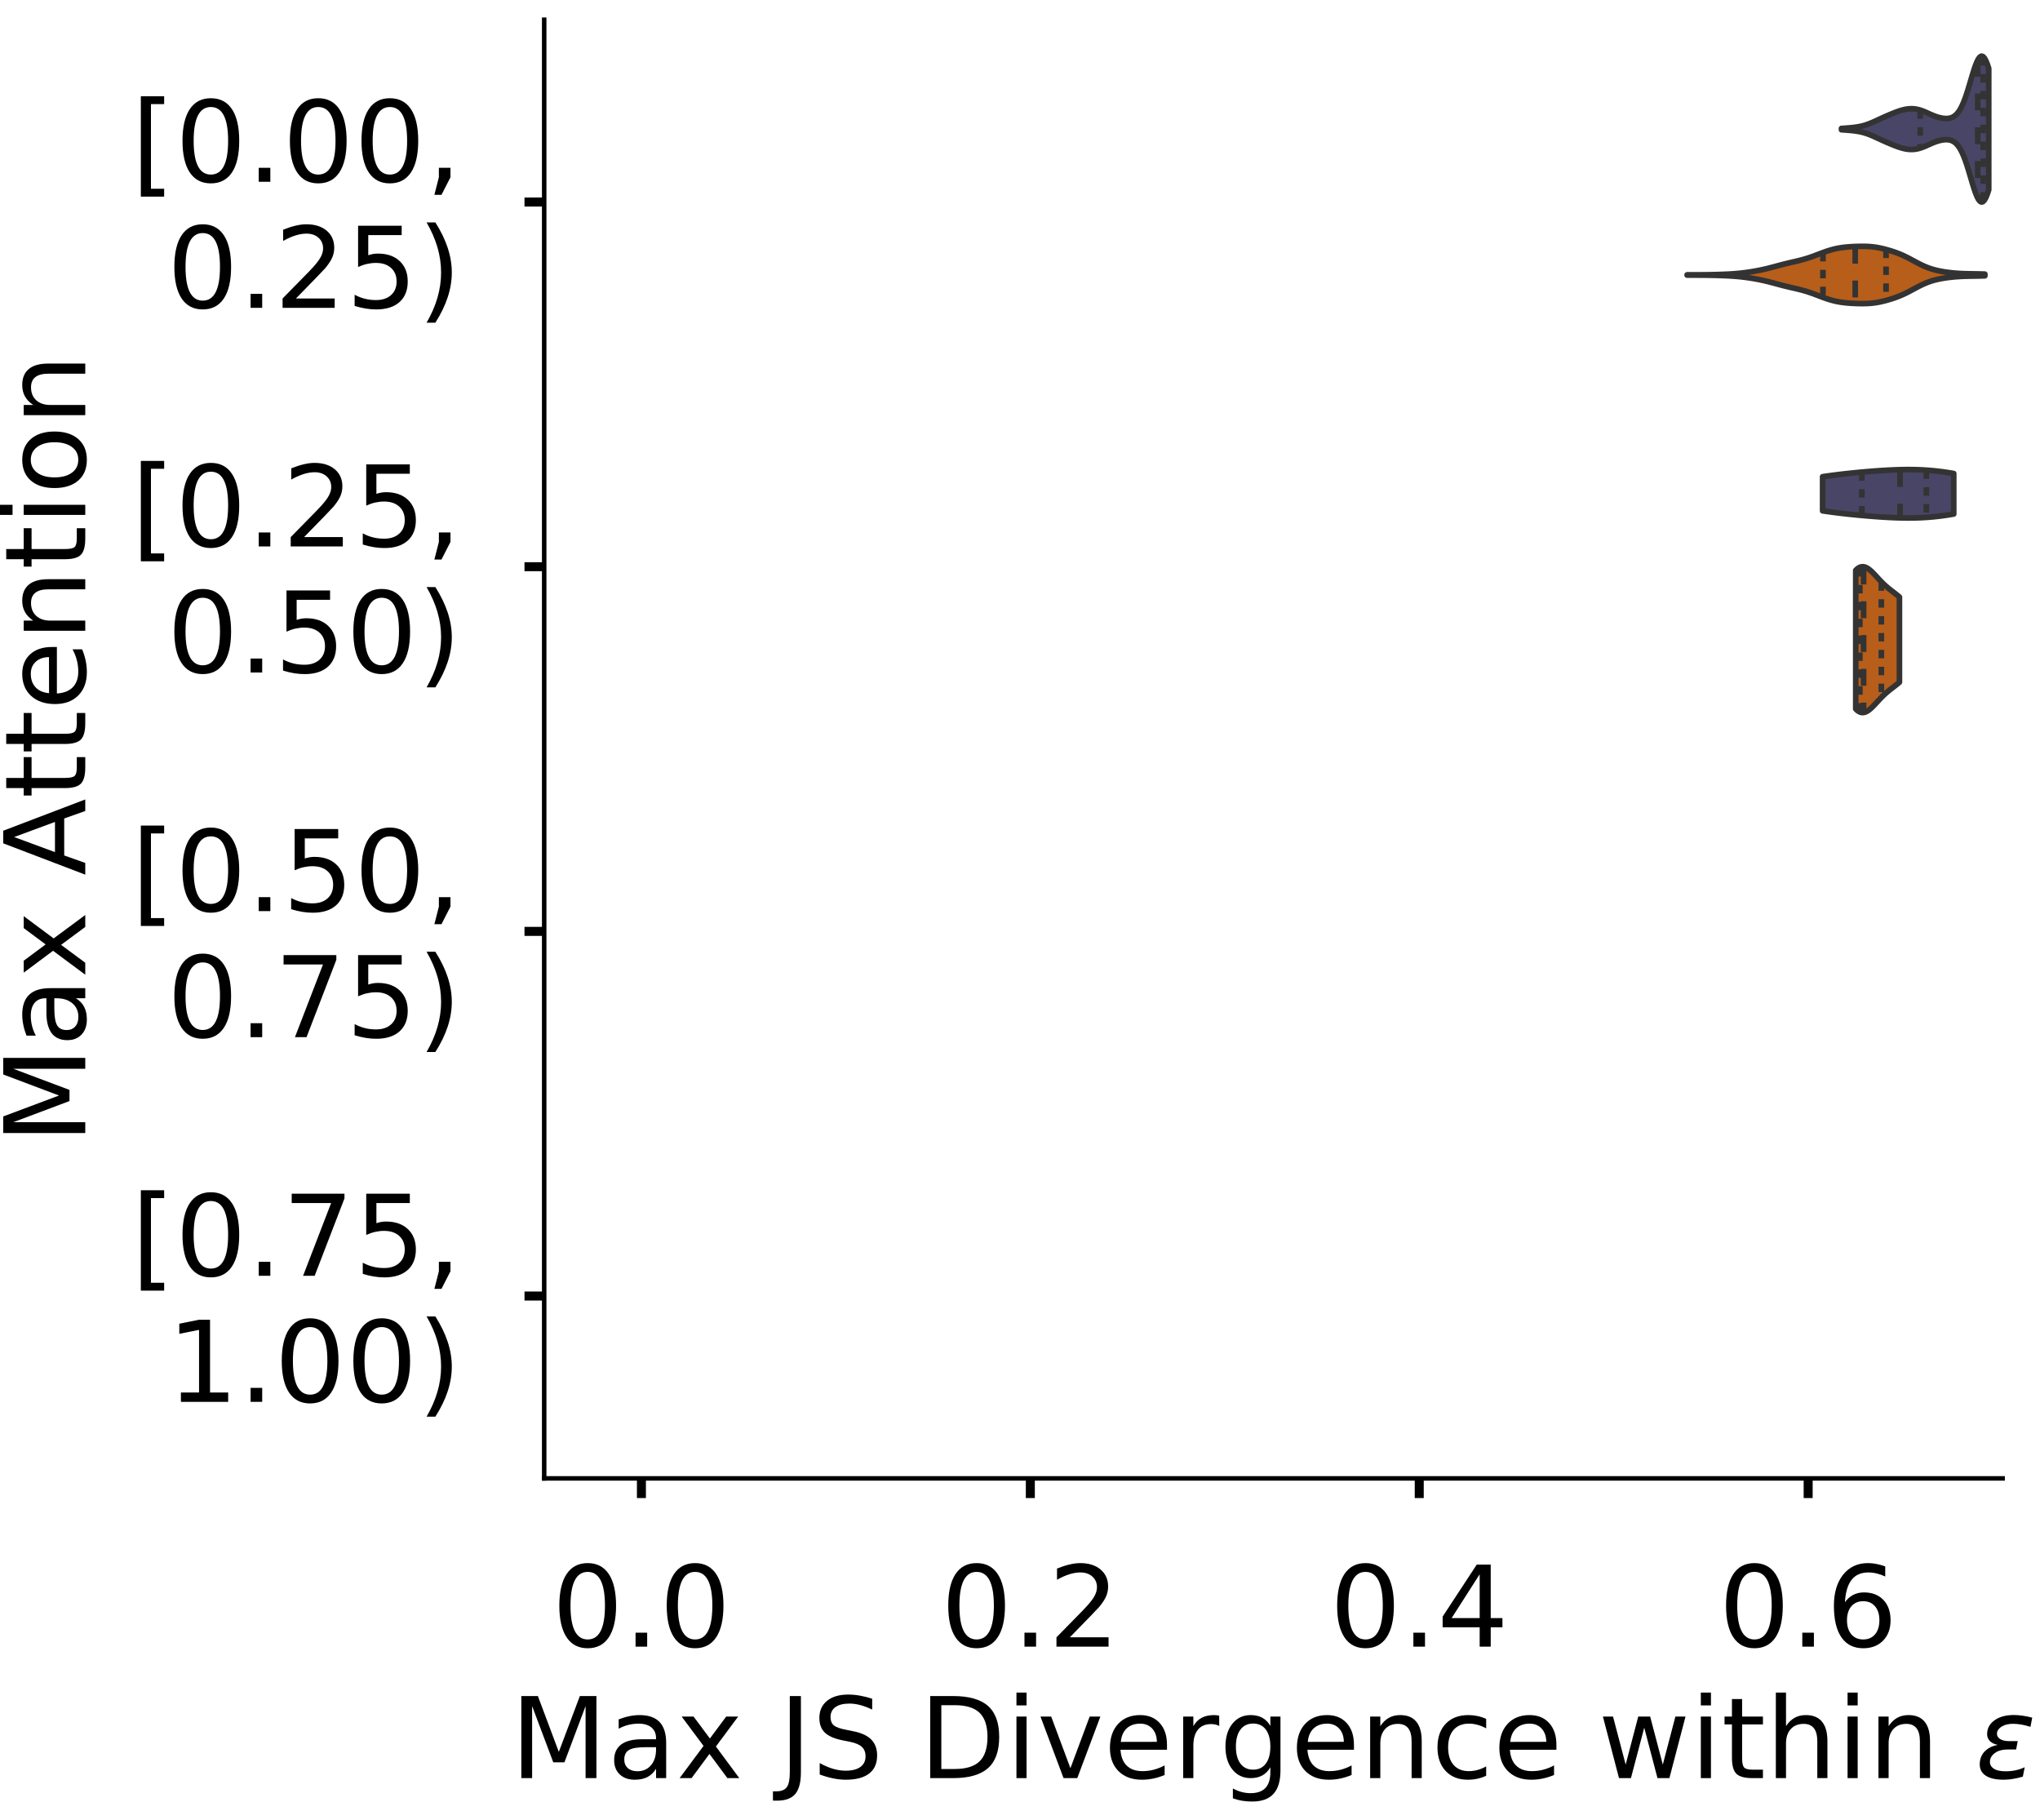 <?xml version="1.0" encoding="utf-8" standalone="no"?>
<!DOCTYPE svg PUBLIC "-//W3C//DTD SVG 1.1//EN"
  "http://www.w3.org/Graphics/SVG/1.1/DTD/svg11.dtd">
<!-- Created with matplotlib (https://matplotlib.org/) -->
<svg height="323.353pt" version="1.1" viewBox="0 0 362.497 323.353" width="362.497pt" xmlns="http://www.w3.org/2000/svg" xmlns:xlink="http://www.w3.org/1999/xlink">
 <defs>
  <style type="text/css">
*{stroke-linecap:butt;stroke-linejoin:round;}
  </style>
 </defs>
 <g id="figure_1">
  <g id="patch_1">
   <path d="M 0 323.353 
L 362.497 323.353 
L 362.497 -0 
L 0 -0 
z
" style="fill:#ffffff;"/>
  </g>
  <g id="axes_1">
   <g id="patch_2">
    <path d="M -273.813 262.653 
L -14.66 262.653 
L -14.66 3.5 
L -273.813 3.5 
z
" style="fill:#ffffff;"/>
   </g>
   <g id="patch_3">
    <path clip-path="url(#p4c6fac70ca)" d="M -262.034 262.653 
L -256.144 262.653 
L -256.144 262.653 
L -262.034 262.653 
z
" style="fill:#43406b;opacity:0.6;stroke:#000000;stroke-linejoin:miter;stroke-width:0.5;"/>
   </g>
   <g id="patch_4">
    <path clip-path="url(#p4c6fac70ca)" d="M -256.144 262.653 
L -250.254 262.653 
L -250.254 262.653 
L -256.144 262.653 
z
" style="fill:#43406b;opacity:0.6;stroke:#000000;stroke-linejoin:miter;stroke-width:0.5;"/>
   </g>
   <g id="patch_5">
    <path clip-path="url(#p4c6fac70ca)" d="M -250.254 262.653 
L -244.364 262.653 
L -244.364 262.653 
L -250.254 262.653 
z
" style="fill:#43406b;opacity:0.6;stroke:#000000;stroke-linejoin:miter;stroke-width:0.5;"/>
   </g>
   <g id="patch_6">
    <path clip-path="url(#p4c6fac70ca)" d="M -244.364 262.653 
L -238.474 262.653 
L -238.474 262.653 
L -244.364 262.653 
z
" style="fill:#43406b;opacity:0.6;stroke:#000000;stroke-linejoin:miter;stroke-width:0.5;"/>
   </g>
   <g id="patch_7">
    <path clip-path="url(#p4c6fac70ca)" d="M -238.474 262.653 
L -232.584 262.653 
L -232.584 262.653 
L -238.474 262.653 
z
" style="fill:#43406b;opacity:0.6;stroke:#000000;stroke-linejoin:miter;stroke-width:0.5;"/>
   </g>
   <g id="patch_8">
    <path clip-path="url(#p4c6fac70ca)" d="M -232.584 262.653 
L -226.695 262.653 
L -226.695 262.653 
L -232.584 262.653 
z
" style="fill:#43406b;opacity:0.6;stroke:#000000;stroke-linejoin:miter;stroke-width:0.5;"/>
   </g>
   <g id="patch_9">
    <path clip-path="url(#p4c6fac70ca)" d="M -226.695 262.653 
L -220.805 262.653 
L -220.805 262.653 
L -226.695 262.653 
z
" style="fill:#43406b;opacity:0.6;stroke:#000000;stroke-linejoin:miter;stroke-width:0.5;"/>
   </g>
   <g id="patch_10">
    <path clip-path="url(#p4c6fac70ca)" d="M -220.805 262.653 
L -214.915 262.653 
L -214.915 262.653 
L -220.805 262.653 
z
" style="fill:#43406b;opacity:0.6;stroke:#000000;stroke-linejoin:miter;stroke-width:0.5;"/>
   </g>
   <g id="patch_11">
    <path clip-path="url(#p4c6fac70ca)" d="M -214.915 262.653 
L -209.025 262.653 
L -209.025 262.653 
L -214.915 262.653 
z
" style="fill:#43406b;opacity:0.6;stroke:#000000;stroke-linejoin:miter;stroke-width:0.5;"/>
   </g>
   <g id="patch_12">
    <path clip-path="url(#p4c6fac70ca)" d="M -209.025 262.653 
L -203.135 262.653 
L -203.135 262.653 
L -209.025 262.653 
z
" style="fill:#43406b;opacity:0.6;stroke:#000000;stroke-linejoin:miter;stroke-width:0.5;"/>
   </g>
   <g id="patch_13">
    <path clip-path="url(#p4c6fac70ca)" d="M -203.135 262.653 
L -197.245 262.653 
L -197.245 262.653 
L -203.135 262.653 
z
" style="fill:#43406b;opacity:0.6;stroke:#000000;stroke-linejoin:miter;stroke-width:0.5;"/>
   </g>
   <g id="patch_14">
    <path clip-path="url(#p4c6fac70ca)" d="M -197.245 262.653 
L -191.355 262.653 
L -191.355 262.653 
L -197.245 262.653 
z
" style="fill:#43406b;opacity:0.6;stroke:#000000;stroke-linejoin:miter;stroke-width:0.5;"/>
   </g>
   <g id="patch_15">
    <path clip-path="url(#p4c6fac70ca)" d="M -191.355 262.653 
L -185.466 262.653 
L -185.466 262.653 
L -191.355 262.653 
z
" style="fill:#43406b;opacity:0.6;stroke:#000000;stroke-linejoin:miter;stroke-width:0.5;"/>
   </g>
   <g id="patch_16">
    <path clip-path="url(#p4c6fac70ca)" d="M -185.466 262.653 
L -179.576 262.653 
L -179.576 262.653 
L -185.466 262.653 
z
" style="fill:#43406b;opacity:0.6;stroke:#000000;stroke-linejoin:miter;stroke-width:0.5;"/>
   </g>
   <g id="patch_17">
    <path clip-path="url(#p4c6fac70ca)" d="M -179.576 262.653 
L -173.686 262.653 
L -173.686 262.653 
L -179.576 262.653 
z
" style="fill:#43406b;opacity:0.6;stroke:#000000;stroke-linejoin:miter;stroke-width:0.5;"/>
   </g>
   <g id="patch_18">
    <path clip-path="url(#p4c6fac70ca)" d="M -173.686 262.653 
L -167.796 262.653 
L -167.796 262.653 
L -173.686 262.653 
z
" style="fill:#43406b;opacity:0.6;stroke:#000000;stroke-linejoin:miter;stroke-width:0.5;"/>
   </g>
   <g id="patch_19">
    <path clip-path="url(#p4c6fac70ca)" d="M -167.796 262.653 
L -161.906 262.653 
L -161.906 262.653 
L -167.796 262.653 
z
" style="fill:#43406b;opacity:0.6;stroke:#000000;stroke-linejoin:miter;stroke-width:0.5;"/>
   </g>
   <g id="patch_20">
    <path clip-path="url(#p4c6fac70ca)" d="M -161.906 262.653 
L -156.016 262.653 
L -156.016 262.653 
L -161.906 262.653 
z
" style="fill:#43406b;opacity:0.6;stroke:#000000;stroke-linejoin:miter;stroke-width:0.5;"/>
   </g>
   <g id="patch_21">
    <path clip-path="url(#p4c6fac70ca)" d="M -156.016 262.653 
L -150.127 262.653 
L -150.127 262.653 
L -156.016 262.653 
z
" style="fill:#43406b;opacity:0.6;stroke:#000000;stroke-linejoin:miter;stroke-width:0.5;"/>
   </g>
   <g id="patch_22">
    <path clip-path="url(#p4c6fac70ca)" d="M -150.127 262.653 
L -144.237 262.653 
L -144.237 262.653 
L -150.127 262.653 
z
" style="fill:#43406b;opacity:0.6;stroke:#000000;stroke-linejoin:miter;stroke-width:0.5;"/>
   </g>
   <g id="patch_23">
    <path clip-path="url(#p4c6fac70ca)" d="M -144.237 262.653 
L -138.347 262.653 
L -138.347 262.653 
L -144.237 262.653 
z
" style="fill:#43406b;opacity:0.6;stroke:#000000;stroke-linejoin:miter;stroke-width:0.5;"/>
   </g>
   <g id="patch_24">
    <path clip-path="url(#p4c6fac70ca)" d="M -138.347 262.653 
L -132.457 262.653 
L -132.457 262.653 
L -138.347 262.653 
z
" style="fill:#43406b;opacity:0.6;stroke:#000000;stroke-linejoin:miter;stroke-width:0.5;"/>
   </g>
   <g id="patch_25">
    <path clip-path="url(#p4c6fac70ca)" d="M -132.457 262.653 
L -126.567 262.653 
L -126.567 262.653 
L -132.457 262.653 
z
" style="fill:#43406b;opacity:0.6;stroke:#000000;stroke-linejoin:miter;stroke-width:0.5;"/>
   </g>
   <g id="patch_26">
    <path clip-path="url(#p4c6fac70ca)" d="M -126.567 262.653 
L -120.677 262.653 
L -120.677 262.653 
L -126.567 262.653 
z
" style="fill:#43406b;opacity:0.6;stroke:#000000;stroke-linejoin:miter;stroke-width:0.5;"/>
   </g>
   <g id="patch_27">
    <path clip-path="url(#p4c6fac70ca)" d="M -120.677 262.653 
L -114.787 262.653 
L -114.787 262.653 
L -120.677 262.653 
z
" style="fill:#43406b;opacity:0.6;stroke:#000000;stroke-linejoin:miter;stroke-width:0.5;"/>
   </g>
   <g id="patch_28">
    <path clip-path="url(#p4c6fac70ca)" d="M -114.787 262.653 
L -108.898 262.653 
L -108.898 262.653 
L -114.787 262.653 
z
" style="fill:#43406b;opacity:0.6;stroke:#000000;stroke-linejoin:miter;stroke-width:0.5;"/>
   </g>
   <g id="patch_29">
    <path clip-path="url(#p4c6fac70ca)" d="M -108.898 262.653 
L -103.008 262.653 
L -103.008 262.653 
L -108.898 262.653 
z
" style="fill:#43406b;opacity:0.6;stroke:#000000;stroke-linejoin:miter;stroke-width:0.5;"/>
   </g>
   <g id="patch_30">
    <path clip-path="url(#p4c6fac70ca)" d="M -103.008 262.653 
L -97.118 262.653 
L -97.118 262.653 
L -103.008 262.653 
z
" style="fill:#43406b;opacity:0.6;stroke:#000000;stroke-linejoin:miter;stroke-width:0.5;"/>
   </g>
   <g id="patch_31">
    <path clip-path="url(#p4c6fac70ca)" d="M -97.118 262.653 
L -91.228 262.653 
L -91.228 262.653 
L -97.118 262.653 
z
" style="fill:#43406b;opacity:0.6;stroke:#000000;stroke-linejoin:miter;stroke-width:0.5;"/>
   </g>
   <g id="patch_32">
    <path clip-path="url(#p4c6fac70ca)" d="M -91.228 262.653 
L -85.338 262.653 
L -85.338 262.653 
L -91.228 262.653 
z
" style="fill:#43406b;opacity:0.6;stroke:#000000;stroke-linejoin:miter;stroke-width:0.5;"/>
   </g>
   <g id="patch_33">
    <path clip-path="url(#p4c6fac70ca)" d="M -85.338 262.653 
L -79.448 262.653 
L -79.448 262.653 
L -85.338 262.653 
z
" style="fill:#43406b;opacity:0.6;stroke:#000000;stroke-linejoin:miter;stroke-width:0.5;"/>
   </g>
   <g id="patch_34">
    <path clip-path="url(#p4c6fac70ca)" d="M -79.448 262.653 
L -73.558 262.653 
L -73.558 262.653 
L -79.448 262.653 
z
" style="fill:#43406b;opacity:0.6;stroke:#000000;stroke-linejoin:miter;stroke-width:0.5;"/>
   </g>
   <g id="patch_35">
    <path clip-path="url(#p4c6fac70ca)" d="M -73.558 262.653 
L -67.669 262.653 
L -67.669 262.653 
L -73.558 262.653 
z
" style="fill:#43406b;opacity:0.6;stroke:#000000;stroke-linejoin:miter;stroke-width:0.5;"/>
   </g>
   <g id="patch_36">
    <path clip-path="url(#p4c6fac70ca)" d="M -67.669 262.653 
L -61.779 262.653 
L -61.779 262.653 
L -67.669 262.653 
z
" style="fill:#43406b;opacity:0.6;stroke:#000000;stroke-linejoin:miter;stroke-width:0.5;"/>
   </g>
   <g id="patch_37">
    <path clip-path="url(#p4c6fac70ca)" d="M -61.779 262.653 
L -55.889 262.653 
L -55.889 261.811 
L -61.779 261.811 
z
" style="fill:#43406b;opacity:0.6;stroke:#000000;stroke-linejoin:miter;stroke-width:0.5;"/>
   </g>
   <g id="patch_38">
    <path clip-path="url(#p4c6fac70ca)" d="M -55.889 262.653 
L -49.999 262.653 
L -49.999 258.442 
L -55.889 258.442 
z
" style="fill:#43406b;opacity:0.6;stroke:#000000;stroke-linejoin:miter;stroke-width:0.5;"/>
   </g>
   <g id="patch_39">
    <path clip-path="url(#p4c6fac70ca)" d="M -49.999 262.653 
L -44.109 262.653 
L -44.109 213.796 
L -49.999 213.796 
z
" style="fill:#43406b;opacity:0.6;stroke:#000000;stroke-linejoin:miter;stroke-width:0.5;"/>
   </g>
   <g id="patch_40">
    <path clip-path="url(#p4c6fac70ca)" d="M -44.109 262.653 
L -38.219 262.653 
L -38.219 183.471 
L -44.109 183.471 
z
" style="fill:#43406b;opacity:0.6;stroke:#000000;stroke-linejoin:miter;stroke-width:0.5;"/>
   </g>
   <g id="patch_41">
    <path clip-path="url(#p4c6fac70ca)" d="M -38.219 262.653 
L -32.33 262.653 
L -32.33 218.85 
L -38.219 218.85 
z
" style="fill:#43406b;opacity:0.6;stroke:#000000;stroke-linejoin:miter;stroke-width:0.5;"/>
   </g>
   <g id="patch_42">
    <path clip-path="url(#p4c6fac70ca)" d="M -32.33 262.653 
L -26.44 262.653 
L -26.44 15.841 
L -32.33 15.841 
z
" style="fill:#43406b;opacity:0.6;stroke:#000000;stroke-linejoin:miter;stroke-width:0.5;"/>
   </g>
   <g id="patch_43">
    <path clip-path="url(#p4c6fac70ca)" d="M -262.034 262.653 
L -256.144 262.653 
L -256.144 262.653 
L -262.034 262.653 
z
" style="fill:#d15a00;opacity:0.6;stroke:#000000;stroke-linejoin:miter;stroke-width:0.5;"/>
   </g>
   <g id="patch_44">
    <path clip-path="url(#p4c6fac70ca)" d="M -256.144 262.653 
L -250.254 262.653 
L -250.254 262.653 
L -256.144 262.653 
z
" style="fill:#d15a00;opacity:0.6;stroke:#000000;stroke-linejoin:miter;stroke-width:0.5;"/>
   </g>
   <g id="patch_45">
    <path clip-path="url(#p4c6fac70ca)" d="M -250.254 262.653 
L -244.364 262.653 
L -244.364 262.653 
L -250.254 262.653 
z
" style="fill:#d15a00;opacity:0.6;stroke:#000000;stroke-linejoin:miter;stroke-width:0.5;"/>
   </g>
   <g id="patch_46">
    <path clip-path="url(#p4c6fac70ca)" d="M -244.364 262.653 
L -238.474 262.653 
L -238.474 262.653 
L -244.364 262.653 
z
" style="fill:#d15a00;opacity:0.6;stroke:#000000;stroke-linejoin:miter;stroke-width:0.5;"/>
   </g>
   <g id="patch_47">
    <path clip-path="url(#p4c6fac70ca)" d="M -238.474 262.653 
L -232.584 262.653 
L -232.584 262.653 
L -238.474 262.653 
z
" style="fill:#d15a00;opacity:0.6;stroke:#000000;stroke-linejoin:miter;stroke-width:0.5;"/>
   </g>
   <g id="patch_48">
    <path clip-path="url(#p4c6fac70ca)" d="M -232.584 262.653 
L -226.695 262.653 
L -226.695 262.653 
L -232.584 262.653 
z
" style="fill:#d15a00;opacity:0.6;stroke:#000000;stroke-linejoin:miter;stroke-width:0.5;"/>
   </g>
   <g id="patch_49">
    <path clip-path="url(#p4c6fac70ca)" d="M -226.695 262.653 
L -220.805 262.653 
L -220.805 262.653 
L -226.695 262.653 
z
" style="fill:#d15a00;opacity:0.6;stroke:#000000;stroke-linejoin:miter;stroke-width:0.5;"/>
   </g>
   <g id="patch_50">
    <path clip-path="url(#p4c6fac70ca)" d="M -220.805 262.653 
L -214.915 262.653 
L -214.915 262.653 
L -220.805 262.653 
z
" style="fill:#d15a00;opacity:0.6;stroke:#000000;stroke-linejoin:miter;stroke-width:0.5;"/>
   </g>
   <g id="patch_51">
    <path clip-path="url(#p4c6fac70ca)" d="M -214.915 262.653 
L -209.025 262.653 
L -209.025 262.653 
L -214.915 262.653 
z
" style="fill:#d15a00;opacity:0.6;stroke:#000000;stroke-linejoin:miter;stroke-width:0.5;"/>
   </g>
   <g id="patch_52">
    <path clip-path="url(#p4c6fac70ca)" d="M -209.025 262.653 
L -203.135 262.653 
L -203.135 262.653 
L -209.025 262.653 
z
" style="fill:#d15a00;opacity:0.6;stroke:#000000;stroke-linejoin:miter;stroke-width:0.5;"/>
   </g>
   <g id="patch_53">
    <path clip-path="url(#p4c6fac70ca)" d="M -203.135 262.653 
L -197.245 262.653 
L -197.245 262.653 
L -203.135 262.653 
z
" style="fill:#d15a00;opacity:0.6;stroke:#000000;stroke-linejoin:miter;stroke-width:0.5;"/>
   </g>
   <g id="patch_54">
    <path clip-path="url(#p4c6fac70ca)" d="M -197.245 262.653 
L -191.355 262.653 
L -191.355 262.653 
L -197.245 262.653 
z
" style="fill:#d15a00;opacity:0.6;stroke:#000000;stroke-linejoin:miter;stroke-width:0.5;"/>
   </g>
   <g id="patch_55">
    <path clip-path="url(#p4c6fac70ca)" d="M -191.355 262.653 
L -185.466 262.653 
L -185.466 262.653 
L -191.355 262.653 
z
" style="fill:#d15a00;opacity:0.6;stroke:#000000;stroke-linejoin:miter;stroke-width:0.5;"/>
   </g>
   <g id="patch_56">
    <path clip-path="url(#p4c6fac70ca)" d="M -185.466 262.653 
L -179.576 262.653 
L -179.576 262.653 
L -185.466 262.653 
z
" style="fill:#d15a00;opacity:0.6;stroke:#000000;stroke-linejoin:miter;stroke-width:0.5;"/>
   </g>
   <g id="patch_57">
    <path clip-path="url(#p4c6fac70ca)" d="M -179.576 262.653 
L -173.686 262.653 
L -173.686 262.653 
L -179.576 262.653 
z
" style="fill:#d15a00;opacity:0.6;stroke:#000000;stroke-linejoin:miter;stroke-width:0.5;"/>
   </g>
   <g id="patch_58">
    <path clip-path="url(#p4c6fac70ca)" d="M -173.686 262.653 
L -167.796 262.653 
L -167.796 262.653 
L -173.686 262.653 
z
" style="fill:#d15a00;opacity:0.6;stroke:#000000;stroke-linejoin:miter;stroke-width:0.5;"/>
   </g>
   <g id="patch_59">
    <path clip-path="url(#p4c6fac70ca)" d="M -167.796 262.653 
L -161.906 262.653 
L -161.906 262.653 
L -167.796 262.653 
z
" style="fill:#d15a00;opacity:0.6;stroke:#000000;stroke-linejoin:miter;stroke-width:0.5;"/>
   </g>
   <g id="patch_60">
    <path clip-path="url(#p4c6fac70ca)" d="M -161.906 262.653 
L -156.016 262.653 
L -156.016 262.653 
L -161.906 262.653 
z
" style="fill:#d15a00;opacity:0.6;stroke:#000000;stroke-linejoin:miter;stroke-width:0.5;"/>
   </g>
   <g id="patch_61">
    <path clip-path="url(#p4c6fac70ca)" d="M -156.016 262.653 
L -150.127 262.653 
L -150.127 262.653 
L -156.016 262.653 
z
" style="fill:#d15a00;opacity:0.6;stroke:#000000;stroke-linejoin:miter;stroke-width:0.5;"/>
   </g>
   <g id="patch_62">
    <path clip-path="url(#p4c6fac70ca)" d="M -150.127 262.653 
L -144.237 262.653 
L -144.237 262.653 
L -150.127 262.653 
z
" style="fill:#d15a00;opacity:0.6;stroke:#000000;stroke-linejoin:miter;stroke-width:0.5;"/>
   </g>
   <g id="patch_63">
    <path clip-path="url(#p4c6fac70ca)" d="M -144.237 262.653 
L -138.347 262.653 
L -138.347 262.653 
L -144.237 262.653 
z
" style="fill:#d15a00;opacity:0.6;stroke:#000000;stroke-linejoin:miter;stroke-width:0.5;"/>
   </g>
   <g id="patch_64">
    <path clip-path="url(#p4c6fac70ca)" d="M -138.347 262.653 
L -132.457 262.653 
L -132.457 262.653 
L -138.347 262.653 
z
" style="fill:#d15a00;opacity:0.6;stroke:#000000;stroke-linejoin:miter;stroke-width:0.5;"/>
   </g>
   <g id="patch_65">
    <path clip-path="url(#p4c6fac70ca)" d="M -132.457 262.653 
L -126.567 262.653 
L -126.567 262.653 
L -132.457 262.653 
z
" style="fill:#d15a00;opacity:0.6;stroke:#000000;stroke-linejoin:miter;stroke-width:0.5;"/>
   </g>
   <g id="patch_66">
    <path clip-path="url(#p4c6fac70ca)" d="M -126.567 262.653 
L -120.677 262.653 
L -120.677 262.653 
L -126.567 262.653 
z
" style="fill:#d15a00;opacity:0.6;stroke:#000000;stroke-linejoin:miter;stroke-width:0.5;"/>
   </g>
   <g id="patch_67">
    <path clip-path="url(#p4c6fac70ca)" d="M -120.677 262.653 
L -114.787 262.653 
L -114.787 262.653 
L -120.677 262.653 
z
" style="fill:#d15a00;opacity:0.6;stroke:#000000;stroke-linejoin:miter;stroke-width:0.5;"/>
   </g>
   <g id="patch_68">
    <path clip-path="url(#p4c6fac70ca)" d="M -114.787 262.653 
L -108.898 262.653 
L -108.898 262.653 
L -114.787 262.653 
z
" style="fill:#d15a00;opacity:0.6;stroke:#000000;stroke-linejoin:miter;stroke-width:0.5;"/>
   </g>
   <g id="patch_69">
    <path clip-path="url(#p4c6fac70ca)" d="M -108.898 262.653 
L -103.008 262.653 
L -103.008 262.653 
L -108.898 262.653 
z
" style="fill:#d15a00;opacity:0.6;stroke:#000000;stroke-linejoin:miter;stroke-width:0.5;"/>
   </g>
   <g id="patch_70">
    <path clip-path="url(#p4c6fac70ca)" d="M -103.008 262.653 
L -97.118 262.653 
L -97.118 262.653 
L -103.008 262.653 
z
" style="fill:#d15a00;opacity:0.6;stroke:#000000;stroke-linejoin:miter;stroke-width:0.5;"/>
   </g>
   <g id="patch_71">
    <path clip-path="url(#p4c6fac70ca)" d="M -97.118 262.653 
L -91.228 262.653 
L -91.228 262.653 
L -97.118 262.653 
z
" style="fill:#d15a00;opacity:0.6;stroke:#000000;stroke-linejoin:miter;stroke-width:0.5;"/>
   </g>
   <g id="patch_72">
    <path clip-path="url(#p4c6fac70ca)" d="M -91.228 262.653 
L -85.338 262.653 
L -85.338 262.653 
L -91.228 262.653 
z
" style="fill:#d15a00;opacity:0.6;stroke:#000000;stroke-linejoin:miter;stroke-width:0.5;"/>
   </g>
   <g id="patch_73">
    <path clip-path="url(#p4c6fac70ca)" d="M -85.338 262.653 
L -79.448 262.653 
L -79.448 262.095 
L -85.338 262.095 
z
" style="fill:#d15a00;opacity:0.6;stroke:#000000;stroke-linejoin:miter;stroke-width:0.5;"/>
   </g>
   <g id="patch_74">
    <path clip-path="url(#p4c6fac70ca)" d="M -79.448 262.653 
L -73.558 262.653 
L -73.558 261.537 
L -79.448 261.537 
z
" style="fill:#d15a00;opacity:0.6;stroke:#000000;stroke-linejoin:miter;stroke-width:0.5;"/>
   </g>
   <g id="patch_75">
    <path clip-path="url(#p4c6fac70ca)" d="M -73.558 262.653 
L -67.669 262.653 
L -67.669 252.605 
L -73.558 252.605 
z
" style="fill:#d15a00;opacity:0.6;stroke:#000000;stroke-linejoin:miter;stroke-width:0.5;"/>
   </g>
   <g id="patch_76">
    <path clip-path="url(#p4c6fac70ca)" d="M -67.669 262.653 
L -61.779 262.653 
L -61.779 220.785 
L -67.669 220.785 
z
" style="fill:#d15a00;opacity:0.6;stroke:#000000;stroke-linejoin:miter;stroke-width:0.5;"/>
   </g>
   <g id="patch_77">
    <path clip-path="url(#p4c6fac70ca)" d="M -61.779 262.653 
L -55.889 262.653 
L -55.889 181.149 
L -61.779 181.149 
z
" style="fill:#d15a00;opacity:0.6;stroke:#000000;stroke-linejoin:miter;stroke-width:0.5;"/>
   </g>
   <g id="patch_78">
    <path clip-path="url(#p4c6fac70ca)" d="M -55.889 262.653 
L -49.999 262.653 
L -49.999 145.422 
L -55.889 145.422 
z
" style="fill:#d15a00;opacity:0.6;stroke:#000000;stroke-linejoin:miter;stroke-width:0.5;"/>
   </g>
   <g id="patch_79">
    <path clip-path="url(#p4c6fac70ca)" d="M -49.999 262.653 
L -44.109 262.653 
L -44.109 152.121 
L -49.999 152.121 
z
" style="fill:#d15a00;opacity:0.6;stroke:#000000;stroke-linejoin:miter;stroke-width:0.5;"/>
   </g>
   <g id="patch_80">
    <path clip-path="url(#p4c6fac70ca)" d="M -44.109 262.653 
L -38.219 262.653 
L -38.219 214.086 
L -44.109 214.086 
z
" style="fill:#d15a00;opacity:0.6;stroke:#000000;stroke-linejoin:miter;stroke-width:0.5;"/>
   </g>
   <g id="patch_81">
    <path clip-path="url(#p4c6fac70ca)" d="M -38.219 262.653 
L -32.33 262.653 
L -32.33 253.721 
L -38.219 253.721 
z
" style="fill:#d15a00;opacity:0.6;stroke:#000000;stroke-linejoin:miter;stroke-width:0.5;"/>
   </g>
   <g id="patch_82">
    <path clip-path="url(#p4c6fac70ca)" d="M -32.33 262.653 
L -26.44 262.653 
L -26.44 259.304 
L -32.33 259.304 
z
" style="fill:#d15a00;opacity:0.6;stroke:#000000;stroke-linejoin:miter;stroke-width:0.5;"/>
   </g>
   <g id="matplotlib.axis_1">
    <g id="xtick_1">
     <g id="line2d_1">
      <defs>
       <path d="M 0 0 
L 0 3.5 
" id="m55b9009927" style="stroke:#000000;stroke-width:1.6;"/>
      </defs>
      <g/>
     </g>
     <g id="text_1">
      <!-- 0.0 -->
      <defs>
       <path d="M 31.781 66.406 
Q 24.172 66.406 20.328 58.906 
Q 16.5 51.422 16.5 36.375 
Q 16.5 21.391 20.328 13.891 
Q 24.172 6.391 31.781 6.391 
Q 39.453 6.391 43.281 13.891 
Q 47.125 21.391 47.125 36.375 
Q 47.125 51.422 43.281 58.906 
Q 39.453 66.406 31.781 66.406 
z
M 31.781 74.219 
Q 44.047 74.219 50.516 64.516 
Q 56.984 54.828 56.984 36.375 
Q 56.984 17.969 50.516 8.266 
Q 44.047 -1.422 31.781 -1.422 
Q 19.531 -1.422 13.062 8.266 
Q 6.594 17.969 6.594 36.375 
Q 6.594 54.828 13.062 64.516 
Q 19.531 74.219 31.781 74.219 
z
" id="DejaVuSans-48"/>
       <path d="M 10.688 12.406 
L 21 12.406 
L 21 0 
L 10.688 0 
z
" id="DejaVuSans-46"/>
      </defs>
      <g transform="translate(-277.937 292.55)scale(0.2 -0.2)">
       <use xlink:href="#DejaVuSans-48"/>
       <use x="63.623" xlink:href="#DejaVuSans-46"/>
       <use x="95.41" xlink:href="#DejaVuSans-48"/>
      </g>
     </g>
    </g>
    <g id="xtick_2">
     <g id="line2d_2">
      <g/>
     </g>
     <g id="text_2">
      <!-- 0.2 -->
      <defs>
       <path d="M 19.188 8.297 
L 53.609 8.297 
L 53.609 0 
L 7.328 0 
L 7.328 8.297 
Q 12.938 14.109 22.625 23.891 
Q 32.328 33.688 34.812 36.531 
Q 39.547 41.844 41.422 45.531 
Q 43.312 49.219 43.312 52.781 
Q 43.312 58.594 39.234 62.25 
Q 35.156 65.922 28.609 65.922 
Q 23.969 65.922 18.812 64.312 
Q 13.672 62.703 7.812 59.422 
L 7.812 69.391 
Q 13.766 71.781 18.938 73 
Q 24.125 74.219 28.422 74.219 
Q 39.75 74.219 46.484 68.547 
Q 53.219 62.891 53.219 53.422 
Q 53.219 48.922 51.531 44.891 
Q 49.859 40.875 45.406 35.406 
Q 44.188 33.984 37.641 27.219 
Q 31.109 20.453 19.188 8.297 
z
" id="DejaVuSans-50"/>
      </defs>
      <g transform="translate(-210.624 292.55)scale(0.2 -0.2)">
       <use xlink:href="#DejaVuSans-48"/>
       <use x="63.623" xlink:href="#DejaVuSans-46"/>
       <use x="95.41" xlink:href="#DejaVuSans-50"/>
      </g>
     </g>
    </g>
    <g id="xtick_3">
     <g id="line2d_3">
      <g/>
     </g>
     <g id="text_3">
      <!-- 0.4 -->
      <defs>
       <path d="M 37.797 64.312 
L 12.891 25.391 
L 37.797 25.391 
z
M 35.203 72.906 
L 47.609 72.906 
L 47.609 25.391 
L 58.016 25.391 
L 58.016 17.188 
L 47.609 17.188 
L 47.609 0 
L 37.797 0 
L 37.797 17.188 
L 4.891 17.188 
L 4.891 26.703 
z
" id="DejaVuSans-52"/>
      </defs>
      <g transform="translate(-143.312 292.55)scale(0.2 -0.2)">
       <use xlink:href="#DejaVuSans-48"/>
       <use x="63.623" xlink:href="#DejaVuSans-46"/>
       <use x="95.41" xlink:href="#DejaVuSans-52"/>
      </g>
     </g>
    </g>
    <g id="xtick_4">
     <g id="line2d_4">
      <g/>
     </g>
     <g id="text_4">
      <!-- 0.6 -->
      <defs>
       <path d="M 33.016 40.375 
Q 26.375 40.375 22.484 35.828 
Q 18.609 31.297 18.609 23.391 
Q 18.609 15.531 22.484 10.953 
Q 26.375 6.391 33.016 6.391 
Q 39.656 6.391 43.531 10.953 
Q 47.406 15.531 47.406 23.391 
Q 47.406 31.297 43.531 35.828 
Q 39.656 40.375 33.016 40.375 
z
M 52.594 71.297 
L 52.594 62.312 
Q 48.875 64.062 45.094 64.984 
Q 41.312 65.922 37.594 65.922 
Q 27.828 65.922 22.672 59.328 
Q 17.531 52.734 16.797 39.406 
Q 19.672 43.656 24.016 45.922 
Q 28.375 48.188 33.594 48.188 
Q 44.578 48.188 50.953 41.516 
Q 57.328 34.859 57.328 23.391 
Q 57.328 12.156 50.688 5.359 
Q 44.047 -1.422 33.016 -1.422 
Q 20.359 -1.422 13.672 8.266 
Q 6.984 17.969 6.984 36.375 
Q 6.984 53.656 15.188 63.938 
Q 23.391 74.219 37.203 74.219 
Q 40.922 74.219 44.703 73.484 
Q 48.484 72.75 52.594 71.297 
z
" id="DejaVuSans-54"/>
      </defs>
      <g transform="translate(-75.999 292.55)scale(0.2 -0.2)">
       <use xlink:href="#DejaVuSans-48"/>
       <use x="63.623" xlink:href="#DejaVuSans-46"/>
       <use x="95.41" xlink:href="#DejaVuSans-54"/>
      </g>
     </g>
    </g>
    <g id="text_5">
     <!--   -->
     <defs>
      <path id="DejaVuSans-32"/>
     </defs>
     <g transform="translate(-147.415 315.906)scale(0.2 -0.2)">
      <use xlink:href="#DejaVuSans-32"/>
     </g>
    </g>
   </g>
   <g id="matplotlib.axis_2">
    <g id="ytick_1">
     <g id="line2d_5">
      <defs>
       <path d="M 0 0 
L -3.5 0 
" id="m6782931e6b" style="stroke:#000000;stroke-width:1.6;"/>
      </defs>
      <g/>
     </g>
     <g id="text_6">
      <!-- 0.0 -->
      <g transform="translate(-320.32 270.252)scale(0.2 -0.2)">
       <use xlink:href="#DejaVuSans-48"/>
       <use x="63.623" xlink:href="#DejaVuSans-46"/>
       <use x="95.41" xlink:href="#DejaVuSans-48"/>
      </g>
     </g>
    </g>
    <g id="ytick_2">
     <g id="line2d_6">
      <g/>
     </g>
     <g id="text_7">
      <!-- 0.2 -->
      <g transform="translate(-320.32 185.51)scale(0.2 -0.2)">
       <use xlink:href="#DejaVuSans-48"/>
       <use x="63.623" xlink:href="#DejaVuSans-46"/>
       <use x="95.41" xlink:href="#DejaVuSans-50"/>
      </g>
     </g>
    </g>
    <g id="ytick_3">
     <g id="line2d_7">
      <g/>
     </g>
     <g id="text_8">
      <!-- 0.4 -->
      <g transform="translate(-320.32 100.768)scale(0.2 -0.2)">
       <use xlink:href="#DejaVuSans-48"/>
       <use x="63.623" xlink:href="#DejaVuSans-46"/>
       <use x="95.41" xlink:href="#DejaVuSans-52"/>
      </g>
     </g>
    </g>
    <g id="ytick_4">
     <g id="line2d_8">
      <g/>
     </g>
     <g id="text_9">
      <!-- 0.6 -->
      <g transform="translate(-320.32 16.026)scale(0.2 -0.2)">
       <use xlink:href="#DejaVuSans-48"/>
       <use x="63.623" xlink:href="#DejaVuSans-46"/>
       <use x="95.41" xlink:href="#DejaVuSans-54"/>
      </g>
     </g>
    </g>
    <g id="text_10">
     <!--   -->
     <g transform="translate(-327.98 135.873)rotate(-90)scale(0.176 -0.176)">
      <use xlink:href="#DejaVuSans-32"/>
     </g>
    </g>
   </g>
   <g id="patch_83">
    <path style="fill:none;stroke:#000000;stroke-linecap:square;stroke-linejoin:miter;stroke-width:0.8;"/>
   </g>
   <g id="patch_84">
    <path style="fill:none;stroke:#000000;stroke-linecap:square;stroke-linejoin:miter;stroke-width:0.8;"/>
   </g>
  </g>
  <g id="axes_2">
   <g id="patch_85">
    <path d="M 96.7 262.653 
L 355.853 262.653 
L 355.853 3.5 
L 96.7 3.5 
z
" style="fill:#ffffff;"/>
   </g>
   <g id="PolyCollection_1">
    <defs>
     <path d="M 327.217 -300.295 
L 327.217 -300.538 
L 327.481 -300.554 
L 327.746 -300.571 
L 328.01 -300.59 
L 328.274 -300.61 
L 328.539 -300.631 
L 328.803 -300.655 
L 329.067 -300.681 
L 329.332 -300.71 
L 329.596 -300.742 
L 329.86 -300.779 
L 330.125 -300.821 
L 330.389 -300.869 
L 330.653 -300.923 
L 330.918 -300.985 
L 331.182 -301.055 
L 331.446 -301.133 
L 331.711 -301.219 
L 331.975 -301.313 
L 332.24 -301.414 
L 332.504 -301.521 
L 332.768 -301.634 
L 333.033 -301.751 
L 333.297 -301.871 
L 333.561 -301.993 
L 333.826 -302.116 
L 334.09 -302.238 
L 334.354 -302.359 
L 334.619 -302.479 
L 334.883 -302.597 
L 335.147 -302.714 
L 335.412 -302.828 
L 335.676 -302.941 
L 335.94 -303.052 
L 336.205 -303.161 
L 336.469 -303.268 
L 336.733 -303.372 
L 336.998 -303.472 
L 337.262 -303.567 
L 337.527 -303.657 
L 337.791 -303.739 
L 338.055 -303.814 
L 338.32 -303.88 
L 338.584 -303.935 
L 338.848 -303.98 
L 339.113 -304.013 
L 339.377 -304.033 
L 339.641 -304.04 
L 339.906 -304.034 
L 340.17 -304.014 
L 340.434 -303.979 
L 340.699 -303.929 
L 340.963 -303.866 
L 341.227 -303.789 
L 341.492 -303.701 
L 341.756 -303.601 
L 342.021 -303.493 
L 342.285 -303.379 
L 342.549 -303.262 
L 342.814 -303.143 
L 343.078 -303.025 
L 343.342 -302.911 
L 343.607 -302.803 
L 343.871 -302.702 
L 344.135 -302.61 
L 344.4 -302.528 
L 344.664 -302.456 
L 344.928 -302.396 
L 345.193 -302.349 
L 345.457 -302.315 
L 345.721 -302.298 
L 345.986 -302.3 
L 346.25 -302.323 
L 346.515 -302.373 
L 346.779 -302.455 
L 347.043 -302.576 
L 347.308 -302.742 
L 347.572 -302.962 
L 347.836 -303.243 
L 348.101 -303.594 
L 348.365 -304.022 
L 348.629 -304.532 
L 348.894 -305.126 
L 349.158 -305.804 
L 349.422 -306.559 
L 349.687 -307.38 
L 349.951 -308.249 
L 350.215 -309.143 
L 350.48 -310.033 
L 350.744 -310.886 
L 351.008 -311.665 
L 351.273 -312.334 
L 351.537 -312.861 
L 351.802 -313.215 
L 352.066 -313.375 
L 352.33 -313.328 
L 352.595 -313.073 
L 352.859 -312.619 
L 353.123 -311.985 
L 353.388 -311.199 
L 353.388 -289.635 
L 353.388 -289.635 
L 353.123 -288.848 
L 352.859 -288.214 
L 352.595 -287.76 
L 352.33 -287.506 
L 352.066 -287.459 
L 351.802 -287.619 
L 351.537 -287.973 
L 351.273 -288.499 
L 351.008 -289.169 
L 350.744 -289.948 
L 350.48 -290.8 
L 350.215 -291.69 
L 349.951 -292.584 
L 349.687 -293.454 
L 349.422 -294.275 
L 349.158 -295.03 
L 348.894 -295.707 
L 348.629 -296.302 
L 348.365 -296.812 
L 348.101 -297.24 
L 347.836 -297.591 
L 347.572 -297.872 
L 347.308 -298.092 
L 347.043 -298.258 
L 346.779 -298.378 
L 346.515 -298.46 
L 346.25 -298.511 
L 345.986 -298.534 
L 345.721 -298.536 
L 345.457 -298.518 
L 345.193 -298.485 
L 344.928 -298.438 
L 344.664 -298.378 
L 344.4 -298.306 
L 344.135 -298.223 
L 343.871 -298.131 
L 343.607 -298.03 
L 343.342 -297.922 
L 343.078 -297.808 
L 342.814 -297.691 
L 342.549 -297.572 
L 342.285 -297.454 
L 342.021 -297.34 
L 341.756 -297.232 
L 341.492 -297.133 
L 341.227 -297.044 
L 340.963 -296.968 
L 340.699 -296.904 
L 340.434 -296.855 
L 340.17 -296.82 
L 339.906 -296.8 
L 339.641 -296.793 
L 339.377 -296.8 
L 339.113 -296.821 
L 338.848 -296.854 
L 338.584 -296.898 
L 338.32 -296.954 
L 338.055 -297.02 
L 337.791 -297.094 
L 337.527 -297.177 
L 337.262 -297.267 
L 336.998 -297.362 
L 336.733 -297.462 
L 336.469 -297.566 
L 336.205 -297.672 
L 335.94 -297.781 
L 335.676 -297.893 
L 335.412 -298.005 
L 335.147 -298.12 
L 334.883 -298.236 
L 334.619 -298.355 
L 334.354 -298.474 
L 334.09 -298.596 
L 333.826 -298.718 
L 333.561 -298.84 
L 333.297 -298.962 
L 333.033 -299.082 
L 332.768 -299.2 
L 332.504 -299.312 
L 332.24 -299.42 
L 331.975 -299.521 
L 331.711 -299.615 
L 331.446 -299.701 
L 331.182 -299.779 
L 330.918 -299.849 
L 330.653 -299.91 
L 330.389 -299.965 
L 330.125 -300.013 
L 329.86 -300.055 
L 329.596 -300.092 
L 329.332 -300.124 
L 329.067 -300.153 
L 328.803 -300.179 
L 328.539 -300.203 
L 328.274 -300.224 
L 328.01 -300.244 
L 327.746 -300.262 
L 327.481 -300.28 
L 327.217 -300.295 
z
" id="m88a557d0c0" style="stroke:#333333;"/>
    </defs>
    <g clip-path="url(#p406038b301)">
     <use style="fill:#484566;stroke:#333333;" x="0" xlink:href="#m88a557d0c0" y="323.353"/>
    </g>
   </g>
   <g id="PolyCollection_2">
    <defs>
     <path d="M 299.791 -274.473 
L 299.791 -274.53 
L 300.325 -274.531 
L 300.86 -274.531 
L 301.394 -274.531 
L 301.929 -274.532 
L 302.463 -274.534 
L 302.998 -274.538 
L 303.532 -274.545 
L 304.067 -274.554 
L 304.601 -274.565 
L 305.136 -274.579 
L 305.67 -274.595 
L 306.205 -274.615 
L 306.739 -274.637 
L 307.274 -274.664 
L 307.808 -274.697 
L 308.342 -274.736 
L 308.877 -274.782 
L 309.411 -274.836 
L 309.946 -274.899 
L 310.48 -274.97 
L 311.015 -275.049 
L 311.549 -275.136 
L 312.084 -275.231 
L 312.618 -275.334 
L 313.153 -275.446 
L 313.687 -275.567 
L 314.222 -275.696 
L 314.756 -275.833 
L 315.291 -275.975 
L 315.825 -276.119 
L 316.36 -276.262 
L 316.894 -276.4 
L 317.428 -276.533 
L 317.963 -276.661 
L 318.497 -276.785 
L 319.032 -276.908 
L 319.566 -277.036 
L 320.101 -277.172 
L 320.635 -277.319 
L 321.17 -277.481 
L 321.704 -277.657 
L 322.239 -277.848 
L 322.773 -278.048 
L 323.308 -278.252 
L 323.842 -278.453 
L 324.377 -278.646 
L 324.911 -278.824 
L 325.446 -278.984 
L 325.98 -279.123 
L 326.514 -279.239 
L 327.049 -279.334 
L 327.583 -279.408 
L 328.118 -279.466 
L 328.652 -279.51 
L 329.187 -279.542 
L 329.721 -279.566 
L 330.256 -279.582 
L 330.79 -279.59 
L 331.325 -279.587 
L 331.859 -279.571 
L 332.394 -279.536 
L 332.928 -279.482 
L 333.463 -279.405 
L 333.997 -279.306 
L 334.532 -279.188 
L 335.066 -279.053 
L 335.6 -278.904 
L 336.135 -278.742 
L 336.669 -278.564 
L 337.204 -278.369 
L 337.738 -278.155 
L 338.273 -277.919 
L 338.807 -277.661 
L 339.342 -277.387 
L 339.876 -277.101 
L 340.411 -276.813 
L 340.945 -276.532 
L 341.48 -276.266 
L 342.014 -276.023 
L 342.549 -275.805 
L 343.083 -275.616 
L 343.618 -275.455 
L 344.152 -275.318 
L 344.686 -275.202 
L 345.221 -275.103 
L 345.755 -275.019 
L 346.29 -274.947 
L 346.824 -274.886 
L 347.359 -274.834 
L 347.893 -274.793 
L 348.428 -274.761 
L 348.962 -274.738 
L 349.497 -274.722 
L 350.031 -274.711 
L 350.566 -274.704 
L 351.1 -274.696 
L 351.635 -274.686 
L 352.169 -274.673 
L 352.704 -274.655 
L 352.704 -274.348 
L 352.704 -274.348 
L 352.169 -274.33 
L 351.635 -274.317 
L 351.1 -274.307 
L 350.566 -274.299 
L 350.031 -274.292 
L 349.497 -274.281 
L 348.962 -274.265 
L 348.428 -274.242 
L 347.893 -274.21 
L 347.359 -274.169 
L 346.824 -274.117 
L 346.29 -274.056 
L 345.755 -273.984 
L 345.221 -273.9 
L 344.686 -273.801 
L 344.152 -273.685 
L 343.618 -273.548 
L 343.083 -273.387 
L 342.549 -273.198 
L 342.014 -272.98 
L 341.48 -272.737 
L 340.945 -272.471 
L 340.411 -272.19 
L 339.876 -271.902 
L 339.342 -271.616 
L 338.807 -271.342 
L 338.273 -271.084 
L 337.738 -270.848 
L 337.204 -270.634 
L 336.669 -270.439 
L 336.135 -270.261 
L 335.6 -270.099 
L 335.066 -269.95 
L 334.532 -269.815 
L 333.997 -269.697 
L 333.463 -269.598 
L 332.928 -269.521 
L 332.394 -269.467 
L 331.859 -269.432 
L 331.325 -269.416 
L 330.79 -269.413 
L 330.256 -269.421 
L 329.721 -269.437 
L 329.187 -269.461 
L 328.652 -269.493 
L 328.118 -269.537 
L 327.583 -269.595 
L 327.049 -269.669 
L 326.514 -269.764 
L 325.98 -269.88 
L 325.446 -270.019 
L 324.911 -270.179 
L 324.377 -270.357 
L 323.842 -270.55 
L 323.308 -270.751 
L 322.773 -270.955 
L 322.239 -271.155 
L 321.704 -271.346 
L 321.17 -271.522 
L 320.635 -271.684 
L 320.101 -271.831 
L 319.566 -271.967 
L 319.032 -272.095 
L 318.497 -272.218 
L 317.963 -272.342 
L 317.428 -272.47 
L 316.894 -272.603 
L 316.36 -272.741 
L 315.825 -272.884 
L 315.291 -273.028 
L 314.756 -273.17 
L 314.222 -273.307 
L 313.687 -273.436 
L 313.153 -273.557 
L 312.618 -273.669 
L 312.084 -273.772 
L 311.549 -273.867 
L 311.015 -273.954 
L 310.48 -274.033 
L 309.946 -274.104 
L 309.411 -274.167 
L 308.877 -274.221 
L 308.342 -274.267 
L 307.808 -274.306 
L 307.274 -274.339 
L 306.739 -274.366 
L 306.205 -274.388 
L 305.67 -274.408 
L 305.136 -274.424 
L 304.601 -274.438 
L 304.067 -274.449 
L 303.532 -274.458 
L 302.998 -274.465 
L 302.463 -274.469 
L 301.929 -274.471 
L 301.394 -274.472 
L 300.86 -274.472 
L 300.325 -274.472 
L 299.791 -274.473 
z
" id="m53e4df0258" style="stroke:#333333;"/>
    </defs>
    <g clip-path="url(#p406038b301)">
     <use style="fill:#b75e1a;stroke:#333333;" x="0" xlink:href="#m53e4df0258" y="323.353"/>
    </g>
   </g>
   <g id="PolyCollection_3">
    <defs>
     <path d="M 323.868 -232.596 
L 323.868 -238.661 
L 324.103 -238.696 
L 324.339 -238.73 
L 324.574 -238.764 
L 324.81 -238.797 
L 325.045 -238.829 
L 325.28 -238.861 
L 325.516 -238.893 
L 325.751 -238.924 
L 325.986 -238.954 
L 326.222 -238.984 
L 326.457 -239.014 
L 326.692 -239.043 
L 326.928 -239.071 
L 327.163 -239.099 
L 327.398 -239.127 
L 327.634 -239.154 
L 327.869 -239.18 
L 328.105 -239.207 
L 328.34 -239.232 
L 328.575 -239.258 
L 328.811 -239.283 
L 329.046 -239.307 
L 329.281 -239.331 
L 329.517 -239.355 
L 329.752 -239.378 
L 329.987 -239.401 
L 330.223 -239.424 
L 330.458 -239.446 
L 330.693 -239.468 
L 330.929 -239.489 
L 331.164 -239.51 
L 331.4 -239.531 
L 331.635 -239.551 
L 331.87 -239.571 
L 332.106 -239.59 
L 332.341 -239.61 
L 332.576 -239.628 
L 332.812 -239.647 
L 333.047 -239.665 
L 333.282 -239.682 
L 333.518 -239.699 
L 333.753 -239.716 
L 333.989 -239.732 
L 334.224 -239.748 
L 334.459 -239.763 
L 334.695 -239.778 
L 334.93 -239.792 
L 335.165 -239.805 
L 335.401 -239.819 
L 335.636 -239.831 
L 335.871 -239.843 
L 336.107 -239.854 
L 336.342 -239.864 
L 336.577 -239.874 
L 336.813 -239.883 
L 337.048 -239.892 
L 337.284 -239.899 
L 337.519 -239.906 
L 337.754 -239.912 
L 337.99 -239.917 
L 338.225 -239.921 
L 338.46 -239.924 
L 338.696 -239.927 
L 338.931 -239.928 
L 339.166 -239.928 
L 339.402 -239.928 
L 339.637 -239.926 
L 339.872 -239.923 
L 340.108 -239.919 
L 340.343 -239.914 
L 340.579 -239.908 
L 340.814 -239.9 
L 341.049 -239.892 
L 341.285 -239.882 
L 341.52 -239.871 
L 341.755 -239.859 
L 341.991 -239.845 
L 342.226 -239.831 
L 342.461 -239.815 
L 342.697 -239.797 
L 342.932 -239.779 
L 343.167 -239.759 
L 343.403 -239.738 
L 343.638 -239.715 
L 343.874 -239.691 
L 344.109 -239.666 
L 344.344 -239.64 
L 344.58 -239.612 
L 344.815 -239.583 
L 345.05 -239.553 
L 345.286 -239.521 
L 345.521 -239.489 
L 345.756 -239.455 
L 345.992 -239.42 
L 346.227 -239.383 
L 346.462 -239.346 
L 346.698 -239.307 
L 346.933 -239.268 
L 347.169 -239.227 
L 347.169 -232.03 
L 347.169 -232.03 
L 346.933 -231.989 
L 346.698 -231.95 
L 346.462 -231.911 
L 346.227 -231.874 
L 345.992 -231.837 
L 345.756 -231.802 
L 345.521 -231.768 
L 345.286 -231.736 
L 345.05 -231.704 
L 344.815 -231.674 
L 344.58 -231.645 
L 344.344 -231.617 
L 344.109 -231.591 
L 343.874 -231.566 
L 343.638 -231.542 
L 343.403 -231.519 
L 343.167 -231.498 
L 342.932 -231.478 
L 342.697 -231.46 
L 342.461 -231.442 
L 342.226 -231.426 
L 341.991 -231.412 
L 341.755 -231.398 
L 341.52 -231.386 
L 341.285 -231.375 
L 341.049 -231.365 
L 340.814 -231.357 
L 340.579 -231.349 
L 340.343 -231.343 
L 340.108 -231.338 
L 339.872 -231.334 
L 339.637 -231.331 
L 339.402 -231.329 
L 339.166 -231.329 
L 338.931 -231.329 
L 338.696 -231.33 
L 338.46 -231.333 
L 338.225 -231.336 
L 337.99 -231.34 
L 337.754 -231.345 
L 337.519 -231.351 
L 337.284 -231.358 
L 337.048 -231.365 
L 336.813 -231.374 
L 336.577 -231.383 
L 336.342 -231.393 
L 336.107 -231.403 
L 335.871 -231.414 
L 335.636 -231.426 
L 335.401 -231.438 
L 335.165 -231.452 
L 334.93 -231.465 
L 334.695 -231.479 
L 334.459 -231.494 
L 334.224 -231.509 
L 333.989 -231.525 
L 333.753 -231.541 
L 333.518 -231.558 
L 333.282 -231.575 
L 333.047 -231.592 
L 332.812 -231.61 
L 332.576 -231.629 
L 332.341 -231.647 
L 332.106 -231.667 
L 331.87 -231.686 
L 331.635 -231.706 
L 331.4 -231.726 
L 331.164 -231.747 
L 330.929 -231.768 
L 330.693 -231.789 
L 330.458 -231.811 
L 330.223 -231.833 
L 329.987 -231.856 
L 329.752 -231.879 
L 329.517 -231.902 
L 329.281 -231.926 
L 329.046 -231.95 
L 328.811 -231.974 
L 328.575 -231.999 
L 328.34 -232.025 
L 328.105 -232.05 
L 327.869 -232.077 
L 327.634 -232.103 
L 327.398 -232.13 
L 327.163 -232.158 
L 326.928 -232.186 
L 326.692 -232.214 
L 326.457 -232.243 
L 326.222 -232.273 
L 325.986 -232.303 
L 325.751 -232.333 
L 325.516 -232.364 
L 325.28 -232.396 
L 325.045 -232.428 
L 324.81 -232.46 
L 324.574 -232.493 
L 324.339 -232.527 
L 324.103 -232.561 
L 323.868 -232.596 
z
" id="mcc0aee3235" style="stroke:#333333;"/>
    </defs>
    <g clip-path="url(#p406038b301)">
     <use style="fill:#484566;stroke:#333333;" x="0" xlink:href="#mcc0aee3235" y="323.353"/>
    </g>
   </g>
   <g id="PolyCollection_4">
    <defs>
     <path d="M 329.754 -197.402 
L 329.754 -222.024 
L 329.832 -222.105 
L 329.911 -222.181 
L 329.989 -222.251 
L 330.068 -222.315 
L 330.146 -222.375 
L 330.224 -222.429 
L 330.303 -222.477 
L 330.381 -222.52 
L 330.46 -222.557 
L 330.538 -222.59 
L 330.617 -222.616 
L 330.695 -222.638 
L 330.774 -222.654 
L 330.852 -222.665 
L 330.931 -222.67 
L 331.009 -222.671 
L 331.088 -222.666 
L 331.166 -222.657 
L 331.245 -222.643 
L 331.323 -222.624 
L 331.402 -222.601 
L 331.48 -222.573 
L 331.558 -222.541 
L 331.637 -222.505 
L 331.715 -222.465 
L 331.794 -222.421 
L 331.872 -222.373 
L 331.951 -222.322 
L 332.029 -222.268 
L 332.108 -222.21 
L 332.186 -222.149 
L 332.265 -222.086 
L 332.343 -222.02 
L 332.422 -221.951 
L 332.5 -221.88 
L 332.579 -221.807 
L 332.657 -221.732 
L 332.736 -221.655 
L 332.814 -221.577 
L 332.893 -221.497 
L 332.971 -221.417 
L 333.049 -221.335 
L 333.128 -221.252 
L 333.206 -221.168 
L 333.285 -221.084 
L 333.363 -220.999 
L 333.442 -220.914 
L 333.52 -220.829 
L 333.599 -220.744 
L 333.677 -220.659 
L 333.756 -220.575 
L 333.834 -220.49 
L 333.913 -220.406 
L 333.991 -220.323 
L 334.07 -220.24 
L 334.148 -220.158 
L 334.227 -220.077 
L 334.305 -219.996 
L 334.383 -219.916 
L 334.462 -219.838 
L 334.54 -219.76 
L 334.619 -219.683 
L 334.697 -219.608 
L 334.776 -219.533 
L 334.854 -219.46 
L 334.933 -219.387 
L 335.011 -219.316 
L 335.09 -219.245 
L 335.168 -219.176 
L 335.247 -219.108 
L 335.325 -219.04 
L 335.404 -218.974 
L 335.482 -218.908 
L 335.561 -218.843 
L 335.639 -218.779 
L 335.718 -218.716 
L 335.796 -218.653 
L 335.874 -218.591 
L 335.953 -218.529 
L 336.031 -218.468 
L 336.11 -218.407 
L 336.188 -218.347 
L 336.267 -218.286 
L 336.345 -218.226 
L 336.424 -218.165 
L 336.502 -218.105 
L 336.581 -218.044 
L 336.659 -217.983 
L 336.738 -217.922 
L 336.816 -217.861 
L 336.895 -217.799 
L 336.973 -217.736 
L 337.052 -217.673 
L 337.13 -217.609 
L 337.209 -217.544 
L 337.287 -217.479 
L 337.365 -217.412 
L 337.444 -217.345 
L 337.522 -217.276 
L 337.522 -202.15 
L 337.522 -202.15 
L 337.444 -202.082 
L 337.365 -202.014 
L 337.287 -201.948 
L 337.209 -201.882 
L 337.13 -201.818 
L 337.052 -201.754 
L 336.973 -201.69 
L 336.895 -201.628 
L 336.816 -201.566 
L 336.738 -201.504 
L 336.659 -201.443 
L 336.581 -201.382 
L 336.502 -201.322 
L 336.424 -201.261 
L 336.345 -201.201 
L 336.267 -201.14 
L 336.188 -201.08 
L 336.11 -201.019 
L 336.031 -200.958 
L 335.953 -200.897 
L 335.874 -200.835 
L 335.796 -200.773 
L 335.718 -200.71 
L 335.639 -200.647 
L 335.561 -200.583 
L 335.482 -200.518 
L 335.404 -200.452 
L 335.325 -200.386 
L 335.247 -200.319 
L 335.168 -200.25 
L 335.09 -200.181 
L 335.011 -200.11 
L 334.933 -200.039 
L 334.854 -199.967 
L 334.776 -199.893 
L 334.697 -199.819 
L 334.619 -199.743 
L 334.54 -199.666 
L 334.462 -199.589 
L 334.383 -199.51 
L 334.305 -199.43 
L 334.227 -199.35 
L 334.148 -199.268 
L 334.07 -199.186 
L 333.991 -199.104 
L 333.913 -199.02 
L 333.834 -198.936 
L 333.756 -198.852 
L 333.677 -198.767 
L 333.599 -198.682 
L 333.52 -198.597 
L 333.442 -198.512 
L 333.363 -198.427 
L 333.285 -198.342 
L 333.206 -198.258 
L 333.128 -198.175 
L 333.049 -198.092 
L 332.971 -198.01 
L 332.893 -197.929 
L 332.814 -197.849 
L 332.736 -197.771 
L 332.657 -197.694 
L 332.579 -197.619 
L 332.5 -197.546 
L 332.422 -197.475 
L 332.343 -197.407 
L 332.265 -197.341 
L 332.186 -197.277 
L 332.108 -197.216 
L 332.029 -197.159 
L 331.951 -197.104 
L 331.872 -197.053 
L 331.794 -197.005 
L 331.715 -196.961 
L 331.637 -196.921 
L 331.558 -196.885 
L 331.48 -196.853 
L 331.402 -196.825 
L 331.323 -196.802 
L 331.245 -196.783 
L 331.166 -196.769 
L 331.088 -196.76 
L 331.009 -196.756 
L 330.931 -196.756 
L 330.852 -196.762 
L 330.774 -196.773 
L 330.695 -196.789 
L 330.617 -196.81 
L 330.538 -196.837 
L 330.46 -196.869 
L 330.381 -196.906 
L 330.303 -196.949 
L 330.224 -196.998 
L 330.146 -197.052 
L 330.068 -197.111 
L 329.989 -197.176 
L 329.911 -197.246 
L 329.832 -197.321 
L 329.754 -197.402 
z
" id="m5afd1b1967" style="stroke:#333333;"/>
    </defs>
    <g clip-path="url(#p406038b301)">
     <use style="fill:#b75e1a;stroke:#333333;" x="0" xlink:href="#m5afd1b1967" y="323.353"/>
    </g>
   </g>
   <g id="patch_86">
    <path clip-path="url(#p406038b301)" d="M 113.977 35.894 
L 113.977 35.894 
L 113.977 35.894 
L 113.977 35.894 
z
" style="fill:#484566;stroke:#333333;stroke-linejoin:miter;stroke-width:0.5;"/>
   </g>
   <g id="patch_87">
    <path clip-path="url(#p406038b301)" d="M 113.977 35.894 
L 113.977 35.894 
L 113.977 35.894 
L 113.977 35.894 
z
" style="fill:#b75e1a;stroke:#333333;stroke-linejoin:miter;stroke-width:0.5;"/>
   </g>
   <g id="matplotlib.axis_3">
    <g id="xtick_5">
     <g id="line2d_9">
      <g>
       <use style="stroke:#000000;stroke-width:1.6;" x="113.977" xlink:href="#m55b9009927" y="262.653"/>
      </g>
     </g>
     <g id="text_11">
      <!-- 0.0 -->
      <g transform="translate(98.074 292.55)scale(0.2 -0.2)">
       <use xlink:href="#DejaVuSans-48"/>
       <use x="63.623" xlink:href="#DejaVuSans-46"/>
       <use x="95.41" xlink:href="#DejaVuSans-48"/>
      </g>
     </g>
    </g>
    <g id="xtick_6">
     <g id="line2d_10">
      <g>
       <use style="stroke:#000000;stroke-width:1.6;" x="183.084" xlink:href="#m55b9009927" y="262.653"/>
      </g>
     </g>
     <g id="text_12">
      <!-- 0.2 -->
      <g transform="translate(167.181 292.55)scale(0.2 -0.2)">
       <use xlink:href="#DejaVuSans-48"/>
       <use x="63.623" xlink:href="#DejaVuSans-46"/>
       <use x="95.41" xlink:href="#DejaVuSans-50"/>
      </g>
     </g>
    </g>
    <g id="xtick_7">
     <g id="line2d_11">
      <g>
       <use style="stroke:#000000;stroke-width:1.6;" x="252.192" xlink:href="#m55b9009927" y="262.653"/>
      </g>
     </g>
     <g id="text_13">
      <!-- 0.4 -->
      <g transform="translate(236.289 292.55)scale(0.2 -0.2)">
       <use xlink:href="#DejaVuSans-48"/>
       <use x="63.623" xlink:href="#DejaVuSans-46"/>
       <use x="95.41" xlink:href="#DejaVuSans-52"/>
      </g>
     </g>
    </g>
    <g id="xtick_8">
     <g id="line2d_12">
      <g>
       <use style="stroke:#000000;stroke-width:1.6;" x="321.3" xlink:href="#m55b9009927" y="262.653"/>
      </g>
     </g>
     <g id="text_14">
      <!-- 0.6 -->
      <g transform="translate(305.396 292.55)scale(0.2 -0.2)">
       <use xlink:href="#DejaVuSans-48"/>
       <use x="63.623" xlink:href="#DejaVuSans-46"/>
       <use x="95.41" xlink:href="#DejaVuSans-54"/>
      </g>
     </g>
    </g>
    <g id="text_15">
     <!-- Max JS Divergence within $\epsilon$ -->
     <defs>
      <path d="M 9.812 72.906 
L 24.516 72.906 
L 43.109 23.297 
L 61.812 72.906 
L 76.516 72.906 
L 76.516 0 
L 66.891 0 
L 66.891 64.016 
L 48.094 14.016 
L 38.188 14.016 
L 19.391 64.016 
L 19.391 0 
L 9.812 0 
z
" id="DejaVuSans-77"/>
      <path d="M 34.281 27.484 
Q 23.391 27.484 19.188 25 
Q 14.984 22.516 14.984 16.5 
Q 14.984 11.719 18.141 8.906 
Q 21.297 6.109 26.703 6.109 
Q 34.188 6.109 38.703 11.406 
Q 43.219 16.703 43.219 25.484 
L 43.219 27.484 
z
M 52.203 31.203 
L 52.203 0 
L 43.219 0 
L 43.219 8.297 
Q 40.141 3.328 35.547 0.953 
Q 30.953 -1.422 24.312 -1.422 
Q 15.922 -1.422 10.953 3.297 
Q 6 8.016 6 15.922 
Q 6 25.141 12.172 29.828 
Q 18.359 34.516 30.609 34.516 
L 43.219 34.516 
L 43.219 35.406 
Q 43.219 41.609 39.141 45 
Q 35.062 48.391 27.688 48.391 
Q 23 48.391 18.547 47.266 
Q 14.109 46.141 10.016 43.891 
L 10.016 52.203 
Q 14.938 54.109 19.578 55.047 
Q 24.219 56 28.609 56 
Q 40.484 56 46.344 49.844 
Q 52.203 43.703 52.203 31.203 
z
" id="DejaVuSans-97"/>
      <path d="M 54.891 54.688 
L 35.109 28.078 
L 55.906 0 
L 45.312 0 
L 29.391 21.484 
L 13.484 0 
L 2.875 0 
L 24.125 28.609 
L 4.688 54.688 
L 15.281 54.688 
L 29.781 35.203 
L 44.281 54.688 
z
" id="DejaVuSans-120"/>
      <path d="M 9.812 72.906 
L 19.672 72.906 
L 19.672 5.078 
Q 19.672 -8.109 14.672 -14.062 
Q 9.672 -20.016 -1.422 -20.016 
L -5.172 -20.016 
L -5.172 -11.719 
L -2.094 -11.719 
Q 4.438 -11.719 7.125 -8.047 
Q 9.812 -4.391 9.812 5.078 
z
" id="DejaVuSans-74"/>
      <path d="M 53.516 70.516 
L 53.516 60.891 
Q 47.906 63.578 42.922 64.891 
Q 37.938 66.219 33.297 66.219 
Q 25.25 66.219 20.875 63.094 
Q 16.5 59.969 16.5 54.203 
Q 16.5 49.359 19.406 46.891 
Q 22.312 44.438 30.422 42.922 
L 36.375 41.703 
Q 47.406 39.594 52.656 34.297 
Q 57.906 29 57.906 20.125 
Q 57.906 9.516 50.797 4.047 
Q 43.703 -1.422 29.984 -1.422 
Q 24.812 -1.422 18.969 -0.25 
Q 13.141 0.922 6.891 3.219 
L 6.891 13.375 
Q 12.891 10.016 18.656 8.297 
Q 24.422 6.594 29.984 6.594 
Q 38.422 6.594 43.016 9.906 
Q 47.609 13.234 47.609 19.391 
Q 47.609 24.75 44.312 27.781 
Q 41.016 30.812 33.5 32.328 
L 27.484 33.5 
Q 16.453 35.688 11.516 40.375 
Q 6.594 45.062 6.594 53.422 
Q 6.594 63.094 13.406 68.656 
Q 20.219 74.219 32.172 74.219 
Q 37.312 74.219 42.625 73.281 
Q 47.953 72.359 53.516 70.516 
z
" id="DejaVuSans-83"/>
      <path d="M 19.672 64.797 
L 19.672 8.109 
L 31.594 8.109 
Q 46.688 8.109 53.688 14.938 
Q 60.688 21.781 60.688 36.531 
Q 60.688 51.172 53.688 57.984 
Q 46.688 64.797 31.594 64.797 
z
M 9.812 72.906 
L 30.078 72.906 
Q 51.266 72.906 61.172 64.094 
Q 71.094 55.281 71.094 36.531 
Q 71.094 17.672 61.125 8.828 
Q 51.172 0 30.078 0 
L 9.812 0 
z
" id="DejaVuSans-68"/>
      <path d="M 9.422 54.688 
L 18.406 54.688 
L 18.406 0 
L 9.422 0 
z
M 9.422 75.984 
L 18.406 75.984 
L 18.406 64.594 
L 9.422 64.594 
z
" id="DejaVuSans-105"/>
      <path d="M 2.984 54.688 
L 12.5 54.688 
L 29.594 8.797 
L 46.688 54.688 
L 56.203 54.688 
L 35.688 0 
L 23.484 0 
z
" id="DejaVuSans-118"/>
      <path d="M 56.203 29.594 
L 56.203 25.203 
L 14.891 25.203 
Q 15.484 15.922 20.484 11.062 
Q 25.484 6.203 34.422 6.203 
Q 39.594 6.203 44.453 7.469 
Q 49.312 8.734 54.109 11.281 
L 54.109 2.781 
Q 49.266 0.734 44.188 -0.344 
Q 39.109 -1.422 33.891 -1.422 
Q 20.797 -1.422 13.156 6.188 
Q 5.516 13.812 5.516 26.812 
Q 5.516 40.234 12.766 48.109 
Q 20.016 56 32.328 56 
Q 43.359 56 49.781 48.891 
Q 56.203 41.797 56.203 29.594 
z
M 47.219 32.234 
Q 47.125 39.594 43.094 43.984 
Q 39.062 48.391 32.422 48.391 
Q 24.906 48.391 20.391 44.141 
Q 15.875 39.891 15.188 32.172 
z
" id="DejaVuSans-101"/>
      <path d="M 41.109 46.297 
Q 39.594 47.172 37.812 47.578 
Q 36.031 48 33.891 48 
Q 26.266 48 22.188 43.047 
Q 18.109 38.094 18.109 28.812 
L 18.109 0 
L 9.078 0 
L 9.078 54.688 
L 18.109 54.688 
L 18.109 46.188 
Q 20.953 51.172 25.484 53.578 
Q 30.031 56 36.531 56 
Q 37.453 56 38.578 55.875 
Q 39.703 55.766 41.062 55.516 
z
" id="DejaVuSans-114"/>
      <path d="M 45.406 27.984 
Q 45.406 37.75 41.375 43.109 
Q 37.359 48.484 30.078 48.484 
Q 22.859 48.484 18.828 43.109 
Q 14.797 37.75 14.797 27.984 
Q 14.797 18.266 18.828 12.891 
Q 22.859 7.516 30.078 7.516 
Q 37.359 7.516 41.375 12.891 
Q 45.406 18.266 45.406 27.984 
z
M 54.391 6.781 
Q 54.391 -7.172 48.188 -13.984 
Q 42 -20.797 29.203 -20.797 
Q 24.469 -20.797 20.266 -20.094 
Q 16.062 -19.391 12.109 -17.922 
L 12.109 -9.188 
Q 16.062 -11.328 19.922 -12.344 
Q 23.781 -13.375 27.781 -13.375 
Q 36.625 -13.375 41.016 -8.766 
Q 45.406 -4.156 45.406 5.172 
L 45.406 9.625 
Q 42.625 4.781 38.281 2.391 
Q 33.938 0 27.875 0 
Q 17.828 0 11.672 7.656 
Q 5.516 15.328 5.516 27.984 
Q 5.516 40.672 11.672 48.328 
Q 17.828 56 27.875 56 
Q 33.938 56 38.281 53.609 
Q 42.625 51.219 45.406 46.391 
L 45.406 54.688 
L 54.391 54.688 
z
" id="DejaVuSans-103"/>
      <path d="M 54.891 33.016 
L 54.891 0 
L 45.906 0 
L 45.906 32.719 
Q 45.906 40.484 42.875 44.328 
Q 39.844 48.188 33.797 48.188 
Q 26.516 48.188 22.312 43.547 
Q 18.109 38.922 18.109 30.906 
L 18.109 0 
L 9.078 0 
L 9.078 54.688 
L 18.109 54.688 
L 18.109 46.188 
Q 21.344 51.125 25.703 53.562 
Q 30.078 56 35.797 56 
Q 45.219 56 50.047 50.172 
Q 54.891 44.344 54.891 33.016 
z
" id="DejaVuSans-110"/>
      <path d="M 48.781 52.594 
L 48.781 44.188 
Q 44.969 46.297 41.141 47.344 
Q 37.312 48.391 33.406 48.391 
Q 24.656 48.391 19.812 42.844 
Q 14.984 37.312 14.984 27.297 
Q 14.984 17.281 19.812 11.734 
Q 24.656 6.203 33.406 6.203 
Q 37.312 6.203 41.141 7.25 
Q 44.969 8.297 48.781 10.406 
L 48.781 2.094 
Q 45.016 0.344 40.984 -0.531 
Q 36.969 -1.422 32.422 -1.422 
Q 20.062 -1.422 12.781 6.344 
Q 5.516 14.109 5.516 27.297 
Q 5.516 40.672 12.859 48.328 
Q 20.219 56 33.016 56 
Q 37.156 56 41.109 55.141 
Q 45.062 54.297 48.781 52.594 
z
" id="DejaVuSans-99"/>
      <path d="M 4.203 54.688 
L 13.188 54.688 
L 24.422 12.016 
L 35.594 54.688 
L 46.188 54.688 
L 57.422 12.016 
L 68.609 54.688 
L 77.594 54.688 
L 63.281 0 
L 52.688 0 
L 40.922 44.828 
L 29.109 0 
L 18.5 0 
z
" id="DejaVuSans-119"/>
      <path d="M 18.312 70.219 
L 18.312 54.688 
L 36.812 54.688 
L 36.812 47.703 
L 18.312 47.703 
L 18.312 18.016 
Q 18.312 11.328 20.141 9.422 
Q 21.969 7.516 27.594 7.516 
L 36.812 7.516 
L 36.812 0 
L 27.594 0 
Q 17.188 0 13.234 3.875 
Q 9.281 7.766 9.281 18.016 
L 9.281 47.703 
L 2.688 47.703 
L 2.688 54.688 
L 9.281 54.688 
L 9.281 70.219 
z
" id="DejaVuSans-116"/>
      <path d="M 54.891 33.016 
L 54.891 0 
L 45.906 0 
L 45.906 32.719 
Q 45.906 40.484 42.875 44.328 
Q 39.844 48.188 33.797 48.188 
Q 26.516 48.188 22.312 43.547 
Q 18.109 38.922 18.109 30.906 
L 18.109 0 
L 9.078 0 
L 9.078 75.984 
L 18.109 75.984 
L 18.109 46.188 
Q 21.344 51.125 25.703 53.562 
Q 30.078 56 35.797 56 
Q 45.219 56 50.047 50.172 
Q 54.891 44.344 54.891 33.016 
z
" id="DejaVuSans-104"/>
      <path d="M 19.734 29.5 
Q 14.453 30.672 12.156 33.844 
Q 10.453 36.078 10.453 39.109 
Q 10.453 47.406 18.359 52.25 
Q 24.609 56.062 34.188 56.062 
Q 37.891 56.062 41.938 55.469 
Q 46 54.891 50.531 53.719 
L 48.969 45.562 
Q 44.484 46.969 40.719 47.609 
Q 36.859 48.25 33.406 48.25 
Q 27.594 48.25 23.781 46 
Q 19.188 43.312 19.188 39.406 
Q 19.188 36.812 21.578 35.016 
Q 24.422 32.859 30.078 32.859 
L 37.641 32.859 
L 36.234 25.438 
L 29 25.438 
Q 22.266 25.438 18.312 22.953 
Q 12.938 19.578 12.938 14.312 
Q 12.938 10.984 15.828 8.797 
Q 19.438 6.062 26.812 6.062 
Q 31.344 6.062 35.688 6.938 
Q 40.047 7.859 43.844 9.672 
L 42.188 1.312 
Q 37.547 -0.047 33.297 -0.734 
Q 29.047 -1.422 25.141 -1.422 
Q 13.531 -1.422 8.062 3.031 
Q 3.906 6.453 3.906 12.203 
Q 3.906 19.969 9.375 24.75 
Q 13.422 28.328 19.734 29.5 
z
" id="DejaVuSans-Oblique-949"/>
     </defs>
     <g transform="translate(90.677 315.91)scale(0.2 -0.2)">
      <use transform="translate(0 0.016)" xlink:href="#DejaVuSans-77"/>
      <use transform="translate(86.279 0.016)" xlink:href="#DejaVuSans-97"/>
      <use transform="translate(147.559 0.016)" xlink:href="#DejaVuSans-120"/>
      <use transform="translate(206.738 0.016)" xlink:href="#DejaVuSans-32"/>
      <use transform="translate(238.525 0.016)" xlink:href="#DejaVuSans-74"/>
      <use transform="translate(268.018 0.016)" xlink:href="#DejaVuSans-83"/>
      <use transform="translate(331.494 0.016)" xlink:href="#DejaVuSans-32"/>
      <use transform="translate(363.281 0.016)" xlink:href="#DejaVuSans-68"/>
      <use transform="translate(440.283 0.016)" xlink:href="#DejaVuSans-105"/>
      <use transform="translate(468.066 0.016)" xlink:href="#DejaVuSans-118"/>
      <use transform="translate(527.246 0.016)" xlink:href="#DejaVuSans-101"/>
      <use transform="translate(588.77 0.016)" xlink:href="#DejaVuSans-114"/>
      <use transform="translate(629.883 0.016)" xlink:href="#DejaVuSans-103"/>
      <use transform="translate(693.359 0.016)" xlink:href="#DejaVuSans-101"/>
      <use transform="translate(754.883 0.016)" xlink:href="#DejaVuSans-110"/>
      <use transform="translate(818.262 0.016)" xlink:href="#DejaVuSans-99"/>
      <use transform="translate(873.242 0.016)" xlink:href="#DejaVuSans-101"/>
      <use transform="translate(934.766 0.016)" xlink:href="#DejaVuSans-32"/>
      <use transform="translate(966.553 0.016)" xlink:href="#DejaVuSans-119"/>
      <use transform="translate(1048.34 0.016)" xlink:href="#DejaVuSans-105"/>
      <use transform="translate(1076.123 0.016)" xlink:href="#DejaVuSans-116"/>
      <use transform="translate(1115.332 0.016)" xlink:href="#DejaVuSans-104"/>
      <use transform="translate(1178.711 0.016)" xlink:href="#DejaVuSans-105"/>
      <use transform="translate(1206.494 0.016)" xlink:href="#DejaVuSans-110"/>
      <use transform="translate(1269.873 0.016)" xlink:href="#DejaVuSans-32"/>
      <use transform="translate(1301.66 0.016)" xlink:href="#DejaVuSans-Oblique-949"/>
     </g>
    </g>
   </g>
   <g id="matplotlib.axis_4">
    <g id="ytick_5">
     <g id="line2d_13">
      <g>
       <use style="stroke:#000000;stroke-width:1.6;" x="96.7" xlink:href="#m6782931e6b" y="35.894"/>
      </g>
     </g>
     <g id="text_16">
      <!-- [0.00, -->
      <defs>
       <path d="M 8.594 75.984 
L 29.297 75.984 
L 29.297 69 
L 17.578 69 
L 17.578 -6.203 
L 29.297 -6.203 
L 29.297 -13.188 
L 8.594 -13.188 
z
" id="DejaVuSans-91"/>
       <path d="M 11.719 12.406 
L 22.016 12.406 
L 22.016 4 
L 14.016 -11.625 
L 7.719 -11.625 
L 11.719 4 
z
" id="DejaVuSans-44"/>
      </defs>
      <g transform="translate(23.309 32.295)scale(0.2 -0.2)">
       <use xlink:href="#DejaVuSans-91"/>
       <use x="39.014" xlink:href="#DejaVuSans-48"/>
       <use x="102.637" xlink:href="#DejaVuSans-46"/>
       <use x="134.424" xlink:href="#DejaVuSans-48"/>
       <use x="198.047" xlink:href="#DejaVuSans-48"/>
       <use x="261.67" xlink:href="#DejaVuSans-44"/>
      </g>
      <!-- 0.25) -->
      <defs>
       <path d="M 10.797 72.906 
L 49.516 72.906 
L 49.516 64.594 
L 19.828 64.594 
L 19.828 46.734 
Q 21.969 47.469 24.109 47.828 
Q 26.266 48.188 28.422 48.188 
Q 40.625 48.188 47.75 41.5 
Q 54.891 34.812 54.891 23.391 
Q 54.891 11.625 47.562 5.094 
Q 40.234 -1.422 26.906 -1.422 
Q 22.312 -1.422 17.547 -0.641 
Q 12.797 0.141 7.719 1.703 
L 7.719 11.625 
Q 12.109 9.234 16.797 8.062 
Q 21.484 6.891 26.703 6.891 
Q 35.156 6.891 40.078 11.328 
Q 45.016 15.766 45.016 23.391 
Q 45.016 31 40.078 35.438 
Q 35.156 39.891 26.703 39.891 
Q 22.75 39.891 18.812 39.016 
Q 14.891 38.141 10.797 36.281 
z
" id="DejaVuSans-53"/>
       <path d="M 8.016 75.875 
L 15.828 75.875 
Q 23.141 64.359 26.781 53.312 
Q 30.422 42.281 30.422 31.391 
Q 30.422 20.453 26.781 9.375 
Q 23.141 -1.703 15.828 -13.188 
L 8.016 -13.188 
Q 14.5 -2 17.703 9.062 
Q 20.906 20.125 20.906 31.391 
Q 20.906 42.672 17.703 53.656 
Q 14.5 64.656 8.016 75.875 
z
" id="DejaVuSans-41"/>
      </defs>
      <g transform="translate(29.666 54.69)scale(0.2 -0.2)">
       <use xlink:href="#DejaVuSans-48"/>
       <use x="63.623" xlink:href="#DejaVuSans-46"/>
       <use x="95.41" xlink:href="#DejaVuSans-50"/>
       <use x="159.033" xlink:href="#DejaVuSans-53"/>
       <use x="222.656" xlink:href="#DejaVuSans-41"/>
      </g>
     </g>
    </g>
    <g id="ytick_6">
     <g id="line2d_14">
      <g>
       <use style="stroke:#000000;stroke-width:1.6;" x="96.7" xlink:href="#m6782931e6b" y="100.683"/>
      </g>
     </g>
     <g id="text_17">
      <!-- [0.25, -->
      <g transform="translate(23.309 97.083)scale(0.2 -0.2)">
       <use xlink:href="#DejaVuSans-91"/>
       <use x="39.014" xlink:href="#DejaVuSans-48"/>
       <use x="102.637" xlink:href="#DejaVuSans-46"/>
       <use x="134.424" xlink:href="#DejaVuSans-50"/>
       <use x="198.047" xlink:href="#DejaVuSans-53"/>
       <use x="261.67" xlink:href="#DejaVuSans-44"/>
      </g>
      <!-- 0.50) -->
      <g transform="translate(29.666 119.479)scale(0.2 -0.2)">
       <use xlink:href="#DejaVuSans-48"/>
       <use x="63.623" xlink:href="#DejaVuSans-46"/>
       <use x="95.41" xlink:href="#DejaVuSans-53"/>
       <use x="159.033" xlink:href="#DejaVuSans-48"/>
       <use x="222.656" xlink:href="#DejaVuSans-41"/>
      </g>
     </g>
    </g>
    <g id="ytick_7">
     <g id="line2d_15">
      <g>
       <use style="stroke:#000000;stroke-width:1.6;" x="96.7" xlink:href="#m6782931e6b" y="165.471"/>
      </g>
     </g>
     <g id="text_18">
      <!-- [0.50, -->
      <g transform="translate(23.309 161.871)scale(0.2 -0.2)">
       <use xlink:href="#DejaVuSans-91"/>
       <use x="39.014" xlink:href="#DejaVuSans-48"/>
       <use x="102.637" xlink:href="#DejaVuSans-46"/>
       <use x="134.424" xlink:href="#DejaVuSans-53"/>
       <use x="198.047" xlink:href="#DejaVuSans-48"/>
       <use x="261.67" xlink:href="#DejaVuSans-44"/>
      </g>
      <!-- 0.75) -->
      <defs>
       <path d="M 8.203 72.906 
L 55.078 72.906 
L 55.078 68.703 
L 28.609 0 
L 18.312 0 
L 43.219 64.594 
L 8.203 64.594 
z
" id="DejaVuSans-55"/>
      </defs>
      <g transform="translate(29.666 184.267)scale(0.2 -0.2)">
       <use xlink:href="#DejaVuSans-48"/>
       <use x="63.623" xlink:href="#DejaVuSans-46"/>
       <use x="95.41" xlink:href="#DejaVuSans-55"/>
       <use x="159.033" xlink:href="#DejaVuSans-53"/>
       <use x="222.656" xlink:href="#DejaVuSans-41"/>
      </g>
     </g>
    </g>
    <g id="ytick_8">
     <g id="line2d_16">
      <g>
       <use style="stroke:#000000;stroke-width:1.6;" x="96.7" xlink:href="#m6782931e6b" y="230.259"/>
      </g>
     </g>
     <g id="text_19">
      <!-- [0.75, -->
      <g transform="translate(23.309 226.66)scale(0.2 -0.2)">
       <use xlink:href="#DejaVuSans-91"/>
       <use x="39.014" xlink:href="#DejaVuSans-48"/>
       <use x="102.637" xlink:href="#DejaVuSans-46"/>
       <use x="134.424" xlink:href="#DejaVuSans-55"/>
       <use x="198.047" xlink:href="#DejaVuSans-53"/>
       <use x="261.67" xlink:href="#DejaVuSans-44"/>
      </g>
      <!-- 1.00) -->
      <defs>
       <path d="M 12.406 8.297 
L 28.516 8.297 
L 28.516 63.922 
L 10.984 60.406 
L 10.984 69.391 
L 28.422 72.906 
L 38.281 72.906 
L 38.281 8.297 
L 54.391 8.297 
L 54.391 0 
L 12.406 0 
z
" id="DejaVuSans-49"/>
      </defs>
      <g transform="translate(29.666 249.055)scale(0.2 -0.2)">
       <use xlink:href="#DejaVuSans-49"/>
       <use x="63.623" xlink:href="#DejaVuSans-46"/>
       <use x="95.41" xlink:href="#DejaVuSans-48"/>
       <use x="159.033" xlink:href="#DejaVuSans-48"/>
       <use x="222.656" xlink:href="#DejaVuSans-41"/>
      </g>
     </g>
    </g>
    <g id="text_20">
     <!-- Max Attention -->
     <defs>
      <path d="M 34.188 63.188 
L 20.797 26.906 
L 47.609 26.906 
z
M 28.609 72.906 
L 39.797 72.906 
L 67.578 0 
L 57.328 0 
L 50.688 18.703 
L 17.828 18.703 
L 11.188 0 
L 0.781 0 
z
" id="DejaVuSans-65"/>
      <path d="M 30.609 48.391 
Q 23.391 48.391 19.188 42.75 
Q 14.984 37.109 14.984 27.297 
Q 14.984 17.484 19.156 11.844 
Q 23.344 6.203 30.609 6.203 
Q 37.797 6.203 41.984 11.859 
Q 46.188 17.531 46.188 27.297 
Q 46.188 37.016 41.984 42.703 
Q 37.797 48.391 30.609 48.391 
z
M 30.609 56 
Q 42.328 56 49.016 48.375 
Q 55.719 40.766 55.719 27.297 
Q 55.719 13.875 49.016 6.219 
Q 42.328 -1.422 30.609 -1.422 
Q 18.844 -1.422 12.172 6.219 
Q 5.516 13.875 5.516 27.297 
Q 5.516 40.766 12.172 48.375 
Q 18.844 56 30.609 56 
z
" id="DejaVuSans-111"/>
     </defs>
     <g transform="translate(15.15 203.255)rotate(-90)scale(0.2 -0.2)">
      <use xlink:href="#DejaVuSans-77"/>
      <use x="86.279" xlink:href="#DejaVuSans-97"/>
      <use x="147.559" xlink:href="#DejaVuSans-120"/>
      <use x="206.738" xlink:href="#DejaVuSans-32"/>
      <use x="238.525" xlink:href="#DejaVuSans-65"/>
      <use x="306.918" xlink:href="#DejaVuSans-116"/>
      <use x="346.127" xlink:href="#DejaVuSans-116"/>
      <use x="385.336" xlink:href="#DejaVuSans-101"/>
      <use x="446.859" xlink:href="#DejaVuSans-110"/>
      <use x="510.238" xlink:href="#DejaVuSans-116"/>
      <use x="549.447" xlink:href="#DejaVuSans-105"/>
      <use x="577.23" xlink:href="#DejaVuSans-111"/>
      <use x="638.412" xlink:href="#DejaVuSans-110"/>
     </g>
    </g>
   </g>
   <g id="line2d_17">
    <path clip-path="url(#p406038b301)" d="M 341.209 19.598 
L 341.209 26.275 
" style="fill:none;stroke:#333333;stroke-dasharray:1.5,1.5;stroke-dashoffset:0;"/>
   </g>
   <g id="line2d_18">
    <path clip-path="url(#p406038b301)" d="M 351.436 10.617 
L 351.436 35.256 
" style="fill:none;stroke:#333333;stroke-dasharray:3,3;stroke-dashoffset:0;"/>
   </g>
   <g id="line2d_19">
    <path clip-path="url(#p406038b301)" d="M 352.404 10.154 
L 352.404 35.719 
" style="fill:none;stroke:#333333;stroke-dasharray:1.5,1.5;stroke-dashoffset:0;"/>
   </g>
   <g id="line2d_20">
    <path clip-path="url(#p406038b301)" d="M 323.931 44.94 
L 323.931 52.764 
" style="fill:none;stroke:#333333;stroke-dasharray:1.5,1.5;stroke-dashoffset:0;"/>
   </g>
   <g id="line2d_21">
    <path clip-path="url(#p406038b301)" d="M 329.664 43.838 
L 329.664 53.866 
" style="fill:none;stroke:#333333;stroke-dasharray:3,3;stroke-dashoffset:0;"/>
   </g>
   <g id="line2d_22">
    <path clip-path="url(#p406038b301)" d="M 335.141 44.345 
L 335.141 53.358 
" style="fill:none;stroke:#333333;stroke-dasharray:1.5,1.5;stroke-dashoffset:0;"/>
   </g>
   <g id="line2d_23">
    <path clip-path="url(#p406038b301)" d="M 330.84 83.903 
L 330.84 91.547 
" style="fill:none;stroke:#333333;stroke-dasharray:1.5,1.5;stroke-dashoffset:0;"/>
   </g>
   <g id="line2d_24">
    <path clip-path="url(#p406038b301)" d="M 337.627 83.49 
L 337.627 91.96 
" style="fill:none;stroke:#333333;stroke-dasharray:3,3;stroke-dashoffset:0;"/>
   </g>
   <g id="line2d_25">
    <path clip-path="url(#p406038b301)" d="M 342.305 83.565 
L 342.305 91.885 
" style="fill:none;stroke:#333333;stroke-dasharray:1.5,1.5;stroke-dashoffset:0;"/>
   </g>
   <g id="line2d_26">
    <path clip-path="url(#p406038b301)" d="M 330.486 100.924 
L 330.486 126.356 
" style="fill:none;stroke:#333333;stroke-dasharray:1.5,1.5;stroke-dashoffset:0;"/>
   </g>
   <g id="line2d_27">
    <path clip-path="url(#p406038b301)" d="M 331.153 100.826 
L 331.153 126.455 
" style="fill:none;stroke:#333333;stroke-dasharray:3,3;stroke-dashoffset:0;"/>
   </g>
   <g id="line2d_28">
    <path clip-path="url(#p406038b301)" d="M 334.305 103.46 
L 334.305 123.82 
" style="fill:none;stroke:#333333;stroke-dasharray:1.5,1.5;stroke-dashoffset:0;"/>
   </g>
   <g id="patch_88">
    <path d="M 96.7 262.653 
L 96.7 3.5 
" style="fill:none;stroke:#000000;stroke-linecap:square;stroke-linejoin:miter;stroke-width:0.8;"/>
   </g>
   <g id="patch_89">
    <path d="M 96.7 262.653 
L 355.853 262.653 
" style="fill:none;stroke:#000000;stroke-linecap:square;stroke-linejoin:miter;stroke-width:0.8;"/>
   </g>
  </g>
 </g>
 <defs>
  <clipPath id="p4c6fac70ca">
   <rect height="259.153" width="259.153" x="-273.813" y="3.5"/>
  </clipPath>
  <clipPath id="p406038b301">
   <rect height="259.153" width="259.153" x="96.7" y="3.5"/>
  </clipPath>
 </defs>
</svg>
